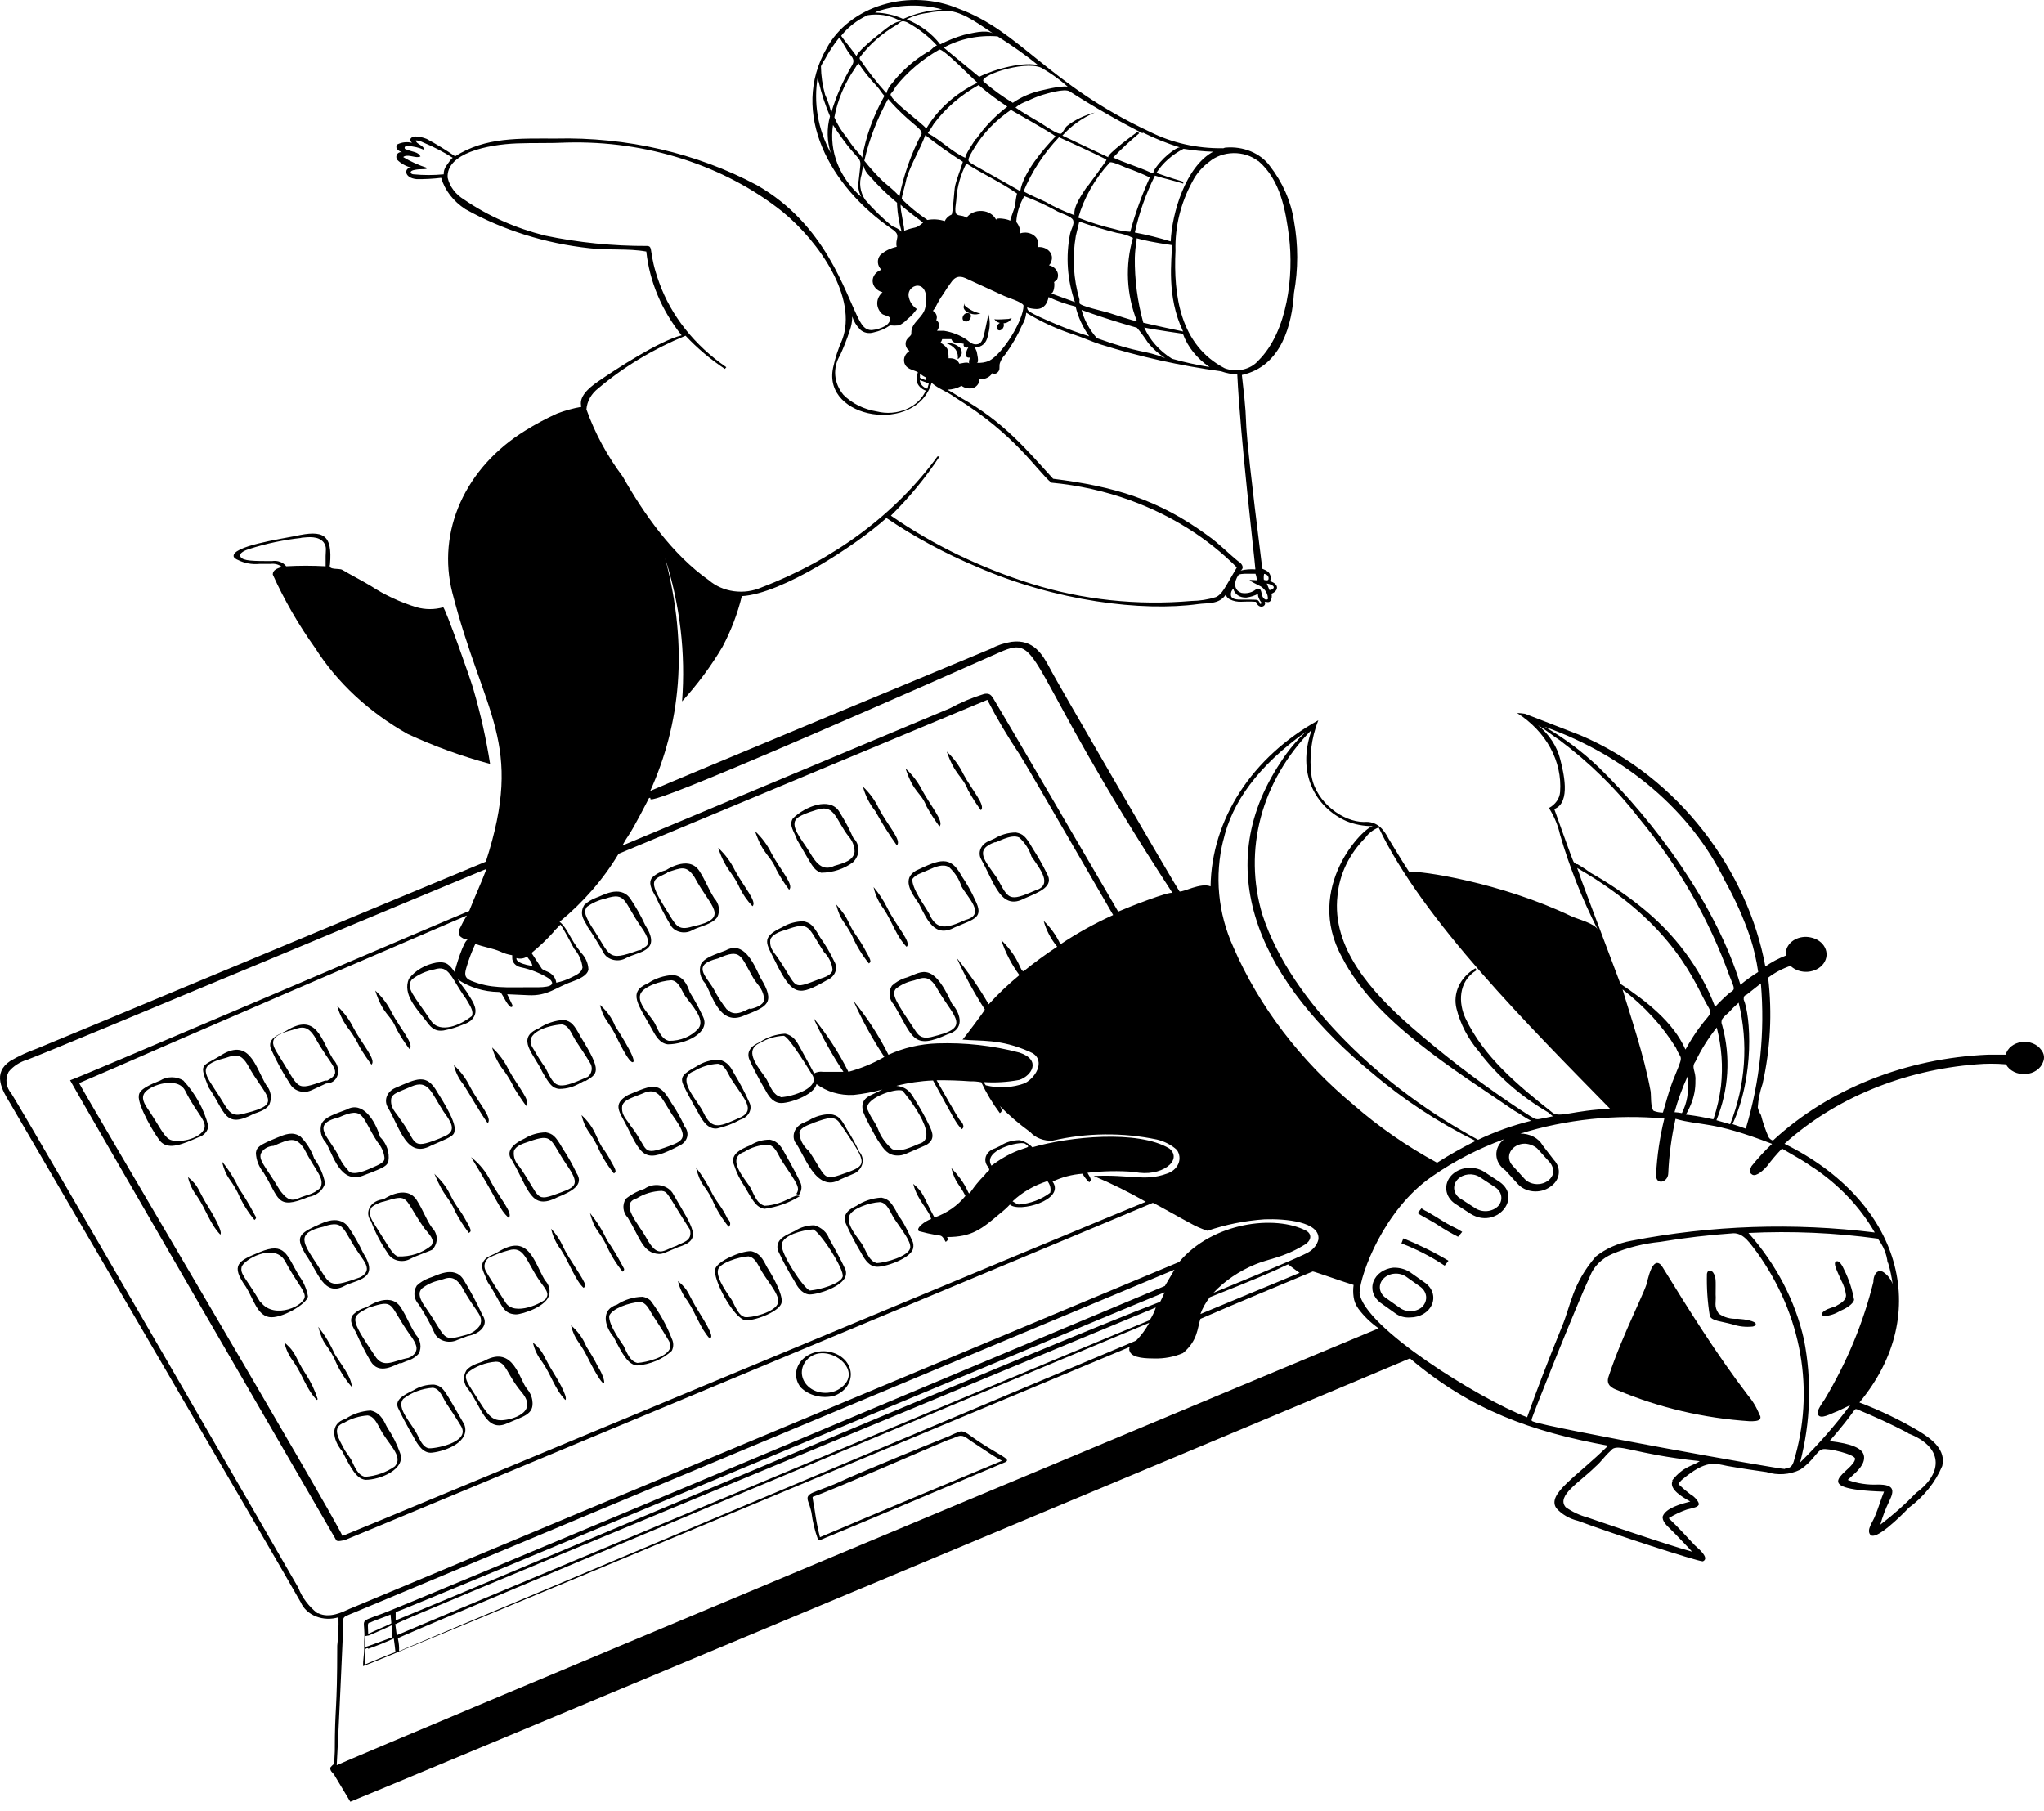 <svg width="158" height="140" viewBox="0 0 158 140" fill="none" xmlns="http://www.w3.org/2000/svg">
<path d="M50.443 79.64C50.694 80.087 51.005 80.651 51.618 80.725C52.965 80.725 54.926 79.846 54.356 78.615C54.053 77.961 53.707 77.323 53.319 76.702C53.104 76.057 52.793 75.449 52.024 75.368C51.313 75.408 50.635 75.633 50.081 76.013C48.465 76.702 49.364 77.677 50.443 79.64ZM49.502 76.841C49.709 76.292 51.005 75.815 51.903 75.771C52.482 75.837 52.672 76.563 52.974 77.01C53.423 77.655 54.546 78.776 53.993 79.494C53.73 79.799 53.383 80.046 52.983 80.213C52.583 80.38 52.142 80.463 51.696 80.454C51.134 80.314 50.927 79.721 50.633 79.135C50.34 78.549 49.225 77.596 49.502 76.841ZM58.778 75.573C58.208 74.328 57.457 72.723 56.101 73.463C55.237 73.793 54.442 74.02 54.175 74.548C54.092 74.797 54.079 75.06 54.137 75.314C54.196 75.569 54.324 75.808 54.511 76.013C55.047 76.863 55.608 79.362 57.517 78.505C59.262 77.816 60.013 77.574 58.778 75.573ZM56.187 78.036C55.792 77.535 55.451 77.005 55.168 76.453C54.546 75.398 53.44 74.584 55.505 74.086C57.293 73.28 57.232 73.866 58.2 75.552C58.502 76.094 58.925 76.328 59.063 77.127C59.141 77.603 58.597 77.86 57.992 77.999C58.001 77.764 56.93 78.805 56.213 78.036H56.187ZM63.391 72.452C62.829 71.463 62.622 71.324 62.095 71.214C61.508 71.221 60.938 71.382 60.462 71.675C58.735 72.481 59.262 72.95 59.927 74.313C61.274 77.068 61.767 76.995 63.9 75.779C64.054 75.717 64.192 75.63 64.305 75.522C64.418 75.414 64.505 75.288 64.56 75.151C64.615 75.015 64.636 74.87 64.624 74.726C64.612 74.582 64.565 74.442 64.487 74.313C64.183 73.668 63.816 73.046 63.391 72.452ZM63.287 75.705C61.145 76.519 61.698 76.38 60.212 74.167C59.918 73.676 59.452 73.383 59.547 72.628C59.659 72.247 60.298 71.99 60.687 71.895C62.674 71.162 62.414 71.675 63.701 73.602C64.086 73.994 64.316 74.479 64.358 74.987C64.237 75.566 63.028 75.705 63.287 75.705ZM70.801 67.301C69.756 67.909 70.343 68.898 71.008 69.814C71.699 71.162 72.252 72.525 73.824 71.675C75.37 71.016 76.061 70.942 75.379 69.572C75.093 68.934 74.747 68.316 74.342 67.726C73.461 66.077 72.632 66.436 70.801 67.301ZM71.743 67.257C72.304 67 72.891 66.751 73.358 67.03C73.812 67.444 74.138 67.948 74.308 68.495C74.774 69.367 76.26 70.693 74.627 71.111C73.168 71.763 72.399 71.961 71.803 70.591C71.475 69.997 70.464 68.656 70.525 67.946C70.827 67.572 71.078 67.557 71.743 67.257ZM75.854 66.443C76.89 68.312 77.391 70.415 79.188 69.448C80.319 68.964 81.537 68.524 80.915 67.506C80.595 66.849 80.231 66.209 79.827 65.586C79.266 64.597 79.05 64.45 78.523 64.348C77.936 64.355 77.365 64.516 76.89 64.809L76.484 64.993C76.328 65.05 76.187 65.134 76.07 65.239C75.953 65.344 75.863 65.468 75.804 65.604C75.745 65.739 75.719 65.884 75.728 66.028C75.736 66.172 75.779 66.314 75.854 66.443ZM78.791 64.743C79.241 65.159 79.564 65.662 79.732 66.209C80.44 67.228 81.382 68.407 80.06 68.817C77.936 69.748 77.979 69.506 77.08 67.887C76.139 66.531 75.258 65.689 76.916 65.095C76.916 65.22 78.151 64.399 78.791 64.743ZM66.224 72.371C65.446 71.287 65.757 71.162 64.634 69.909C64.997 71.272 65.239 71.111 65.861 72.32C66.188 73.082 66.626 73.805 67.165 74.474C67.286 74.365 67.424 74.372 66.975 73.61C66.757 73.183 66.506 72.769 66.224 72.371ZM68.564 70.136C68.287 69.584 67.939 69.058 67.528 68.568C67.652 69.168 67.916 69.741 68.305 70.254C68.996 71.287 69.246 72.313 70.076 73.185C70.507 72.848 69.281 71.609 68.564 70.136ZM16.188 93.431C15.204 91.87 15.445 91.753 14.53 90.983C14.651 91.525 14.898 92.04 15.255 92.5C15.946 93.526 16.206 94.559 17.026 95.431C17.285 95.233 16.24 93.511 16.188 93.431ZM19.669 94.303C19.911 94.105 19.747 94.061 19.583 93.709C19.246 93.073 18.871 92.452 18.46 91.848C18.122 91.112 17.681 90.414 17.147 89.767C17.536 91.196 17.769 90.991 18.382 92.2C18.702 92.945 19.135 93.652 19.669 94.303ZM24.29 89.562C24.081 88.939 23.723 88.36 23.236 87.862C22.623 87.43 22.018 87.693 21.431 87.935C20.015 88.521 19.842 88.668 19.781 89.115C19.8 89.658 20.004 90.185 20.369 90.632C21.604 92.617 21.336 93.563 23.823 92.529C24.14 92.479 24.433 92.35 24.665 92.16C24.896 91.97 25.057 91.727 25.128 91.46C24.996 90.787 24.712 90.142 24.29 89.562ZM24.782 91.804C24.169 92.376 23.737 92.324 23.055 92.632C22.372 92.94 22.036 92.507 21.656 92.039C20.481 90.031 19.747 89.54 20.343 88.917C20.443 88.816 20.567 88.733 20.707 88.673C20.846 88.614 20.999 88.58 21.155 88.573C22.39 88.03 22.882 87.84 23.504 88.785C24.428 90.588 25.093 91.027 24.782 91.804ZM29.377 87.884C29.006 86.624 28.038 85.07 26.786 85.773C25.922 86.103 25.128 86.33 24.86 86.858C24.776 87.107 24.762 87.369 24.819 87.624C24.876 87.878 25.002 88.118 25.188 88.323C25.732 89.181 26.294 91.672 28.194 90.822C29.844 90.207 29.921 90.089 30.025 89.745C30.076 89.414 30.044 89.077 29.932 88.757C29.821 88.436 29.632 88.139 29.377 87.884ZM28.591 90.339C27.149 90.976 26.95 90.536 26.864 90.404C26.604 90.134 26.396 89.83 26.251 89.503C25.499 87.913 23.901 86.939 26.19 86.374C28.203 85.466 27.918 86.374 29.187 88.287C29.474 88.627 29.655 89.022 29.714 89.437C29.783 89.833 29.438 89.972 28.591 90.339ZM30.552 84.096C30.251 84.229 30.021 84.455 29.91 84.728C29.799 85 29.816 85.298 29.956 85.561C30.949 87.246 31.433 89.576 33.333 88.551C34.741 87.935 35.138 87.818 35.138 87.378C35.302 86.645 33.774 84.396 33.817 84.447C32.979 82.923 32.202 83.385 30.552 84.096ZM31.778 83.993C33.134 83.399 33.333 84.469 34.283 85.92C34.81 86.653 35.363 87.386 34.413 87.811C34.114 87.953 33.805 88.081 33.489 88.192C31.709 88.836 32.193 88.14 30.897 86.462C30.621 85.986 30.146 85.678 30.241 84.924C30.353 84.499 30.785 84.433 31.778 83.993ZM41.918 82.85C42.506 83.876 42.713 84.11 43.223 84.169C44.544 84.169 45.209 83.37 45.209 83.597C46.22 82.982 46.574 82.865 44.89 80.153C44.363 79.179 44.164 78.959 43.594 78.834C42.884 78.88 42.206 79.108 41.651 79.487C39.802 80.256 41.322 81.516 41.918 82.85ZM43.43 79.186C44 79.259 44.199 79.977 44.501 80.439C44.803 80.901 45.244 81.538 45.624 82.183C45.926 82.674 45.581 83.238 45.339 83.275C42.964 84.345 42.912 84.008 42.186 82.593C42.083 82.395 41.996 82.395 41.176 80.989C40.441 79.831 42.368 79.252 43.43 79.186ZM35.829 83.839C36.157 84.323 37.125 86.037 37.695 86.814C38.109 86.462 36.995 85.261 36.33 84C36.035 83.385 35.614 82.82 35.086 82.33C35.208 82.871 35.461 83.385 35.829 83.839ZM39.016 82.85C39.303 83.257 39.552 83.684 39.759 84.125C40.027 84.572 40.467 85.217 40.675 85.488C41.089 85.143 39.966 83.905 39.31 82.674C39.007 82.046 38.578 81.469 38.04 80.967C38.222 81.641 38.553 82.28 39.016 82.85ZM47.559 79.333C47.318 78.711 46.913 78.145 46.375 77.677C46.669 78.849 47.014 78.9 47.576 79.999C47.662 80.175 48.673 82.33 48.949 82.088C49.225 81.846 47.515 79.259 47.559 79.333ZM45.425 71.653C46.021 72.489 46.695 73.72 46.652 73.639C46.721 73.772 46.824 73.891 46.953 73.986C47.082 74.082 47.234 74.152 47.399 74.193C47.563 74.233 47.736 74.243 47.906 74.221C48.075 74.198 48.237 74.145 48.379 74.064C49.364 73.529 51.186 73.573 49.873 71.507C49.548 70.799 49.162 70.114 48.716 69.455C47.921 68.341 46.47 69.287 46.125 69.374C45.76 69.506 45.432 69.704 45.166 69.953C44.674 70.759 45.33 71.331 45.425 71.653ZM46.807 69.455C48.422 68.927 48.18 69.682 49.562 71.653C50.772 73.361 49.562 73.119 49.562 73.463C49.441 73.361 49.562 73.463 49.338 73.463C46.842 74.357 47.265 73.903 45.693 71.565C45.27 70.833 45.088 70.488 45.365 70.1C45.782 69.796 46.275 69.575 46.807 69.455ZM50.702 69.338C51.032 70.072 51.407 70.791 51.825 71.492C51.894 71.626 51.997 71.745 52.128 71.84C52.258 71.934 52.412 72.003 52.578 72.04C52.745 72.078 52.918 72.083 53.087 72.055C53.256 72.027 53.415 71.968 53.553 71.88C54.2 71.573 55.038 71.448 55.444 70.899C55.562 70.659 55.602 70.397 55.562 70.139C55.52 69.882 55.4 69.638 55.211 69.433C54.667 68.546 54.581 68.143 54.054 67.315C53.19 66.018 51.359 67.359 51.462 67.271C51.038 67.376 50.659 67.585 50.374 67.872C50.158 68.239 50.262 68.59 50.702 69.338ZM51.566 67.433C52.646 67.088 53.043 66.839 53.682 67.799C54.892 70.107 56.55 70.972 53.527 71.617C52.335 71.99 52.231 71.477 51.48 70.29C49.977 67.894 50.512 68.019 51.592 67.462L51.566 67.433ZM61.62 64.927C62.812 66.949 62.846 67.22 63.468 67.462C64.376 67.454 65.251 67.168 65.93 66.656C66.177 66.417 66.326 66.116 66.354 65.799C66.382 65.481 66.288 65.165 66.085 64.897C65.861 64.787 65.947 64.45 64.85 62.699C64.125 61.6 62.259 62.318 61.292 63.256C60.946 63.798 61.387 64.252 61.62 64.927ZM61.62 63.256C61.879 62.941 63.347 62.523 63.27 62.567C64.513 62.171 64.66 63.454 65.593 64.648C65.896 64.993 66.059 65.412 66.059 65.843C65.973 66.495 65.299 66.7 64.505 66.927C63.408 67.477 62.898 66.37 62.44 65.645C61.983 64.919 60.998 63.798 61.603 63.256H61.62ZM57.154 68.583C57.404 69.111 57.745 69.605 58.165 70.049C58.562 69.712 57.448 68.488 56.792 67.249C56.485 66.62 56.053 66.04 55.513 65.535C56.075 67.242 56.602 67.374 57.154 68.583ZM60.013 67.228C60.295 67.763 60.624 68.28 60.998 68.774C61.413 68.422 60.307 67.22 59.633 65.96C59.331 65.33 58.901 64.75 58.364 64.245C58.994 66.121 59.547 66.077 60.013 67.228ZM67.666 62.706C68.162 63.611 68.715 64.491 69.324 65.344C69.739 64.985 68.642 63.828 67.951 62.531C67.662 61.897 67.241 61.314 66.707 60.809C66.881 61.487 67.207 62.131 67.666 62.706ZM71.622 62.333C71.916 62.864 72.248 63.38 72.615 63.879C73.021 63.542 71.924 62.281 71.268 61.058C70.958 60.449 70.528 59.889 69.998 59.402C70.654 61.365 71.155 61.168 71.622 62.333ZM74.826 61.072C75.119 61.607 75.451 62.126 75.819 62.626C76.234 62.274 75.128 61.08 74.455 59.812C74.152 59.182 73.722 58.602 73.185 58.097C73.833 59.959 74.377 59.944 74.826 61.072ZM15.299 87.928C15.522 87.865 15.717 87.747 15.861 87.589C16.004 87.431 16.088 87.24 16.102 87.041C15.781 85.76 15.123 84.558 14.176 83.524C13.916 83.36 13.601 83.271 13.277 83.271C12.954 83.271 12.639 83.36 12.379 83.524C10.652 84.191 10.773 84.543 10.73 84.689C10.617 85.422 12.008 87.825 12.457 88.287C13.096 88.88 14.107 88.448 15.299 87.928ZM13.062 88.052C12.613 87.752 12.302 87.019 11.481 85.803C11.161 85.341 10.868 84.865 11.205 84.44C11.636 83.876 13.744 83.158 14.323 84.323C15.29 86.272 16.214 86.77 15.661 87.466C15.109 88.162 13.545 88.368 13.062 88.052ZM16.119 84.044C17.441 85.971 17.337 87.298 19.626 86.096C20.015 85.957 20.645 85.759 20.826 85.363C20.931 85.113 20.962 84.844 20.917 84.581C20.872 84.318 20.752 84.068 20.567 83.854C19.704 82.388 19.263 80.124 16.948 81.655C15.558 82.483 15.394 82.198 16.119 84.044ZM17.423 81.78L17.743 81.677C18.417 81.458 18.753 81.677 19.125 82.278C20.472 84.784 21.975 85.319 18.995 86.045C17.803 86.426 17.691 85.905 16.94 84.718C15.869 83.04 15.1 82.359 17.423 81.78ZM22.433 83.802C22.527 83.974 22.673 84.12 22.857 84.226C23.041 84.332 23.256 84.393 23.478 84.403C23.927 84.403 24.1 84.257 25.206 83.751C26.147 83.751 26.466 82.63 25.75 81.875C24.825 80.41 24.489 78.212 22.131 79.677C21.768 79.904 20.533 80.219 20.973 81.142C21.384 82.058 21.871 82.947 22.433 83.802ZM22.606 79.611L22.925 79.508C23.599 79.296 23.936 79.552 24.307 80.109C25.577 82.469 26.613 82.835 25.3 83.524H25.136C22.77 84.323 23.245 84.257 21.578 81.633C20.913 80.6 20.723 80.102 22.606 79.611ZM27.045 79.655C27.335 80.06 27.586 80.484 27.797 80.923C28.073 81.392 28.488 82 28.712 82.293C29.118 81.941 28.004 80.725 27.339 79.479C27.034 78.85 26.605 78.27 26.069 77.764C26.254 78.44 26.585 79.081 27.045 79.655ZM30.647 79.538C30.939 80.074 31.274 80.593 31.649 81.091C32.063 80.74 30.949 79.53 30.284 78.277C29.982 77.648 29.549 77.07 29.006 76.57C29.636 78.527 30.155 78.329 30.647 79.538ZM48.552 84.638C47.265 85.371 47.921 85.964 48.474 87.093C49.657 89.518 49.916 89.914 52.516 88.558C52.664 88.49 52.793 88.397 52.895 88.285C52.998 88.172 53.071 88.042 53.11 87.904C53.149 87.766 53.153 87.622 53.122 87.482C53.092 87.342 53.026 87.209 52.931 87.093C52.645 86.454 52.299 85.836 51.894 85.246C50.944 83.583 50.512 83.817 48.552 84.638ZM49.649 84.535C50.996 83.905 51.16 85.048 52.154 86.455C53.147 87.862 52.914 88.162 51.739 88.587C49.467 89.415 50.227 88.902 48.733 87.004C48.457 86.528 47.982 86.206 48.103 85.444C48.267 85.048 48.63 84.931 49.649 84.535ZM56.748 82.982C56.524 82.549 56.265 82.066 55.6 81.919C54.974 81.908 54.364 82.081 53.872 82.41C52.836 82.982 52.533 83.224 52.827 83.876C53.319 84.931 54.045 86.118 54.002 86.074C54.304 86.624 54.719 87.312 55.427 87.232C56.065 87.089 56.672 86.859 57.224 86.55C57.379 86.504 57.522 86.43 57.642 86.335C57.763 86.239 57.858 86.122 57.923 85.993C57.987 85.864 58.019 85.725 58.016 85.585C58.013 85.445 57.975 85.307 57.906 85.18C57.573 84.428 57.186 83.694 56.748 82.982ZM57.336 86.33C55.678 87.063 55.064 87.451 54.373 85.993C53.933 85.048 52.136 83.333 53.674 82.784C54.208 82.457 54.839 82.264 55.496 82.227C56.066 82.3 56.256 83.004 56.558 83.465C57.595 85.011 58.338 85.781 57.327 86.33H57.336ZM73.582 77.581C71.967 74.02 71.103 75.31 69.903 75.618C69.538 75.749 69.21 75.947 68.944 76.196C68.799 76.427 68.736 76.689 68.764 76.949C68.791 77.209 68.908 77.457 69.1 77.662C70.594 80.19 70.542 81.194 73.271 79.941C74.515 79.604 74.351 78.453 73.582 77.581ZM72.485 80.029L72.235 80.095C71.466 80.329 71.078 80.219 70.741 79.648C69.264 77.449 68.892 76.878 69.238 76.445C69.632 76.122 70.121 75.894 70.654 75.786L70.974 75.683C71.656 75.442 72.01 75.742 72.356 76.27C73.539 78.453 75.137 79.347 72.485 80.029ZM23.806 100.209C23.709 99.638 23.47 99.091 23.107 98.604C22.148 96.97 22.027 95.988 20.084 96.787C18.417 97.468 17.786 97.761 19.013 99.476C19.591 100.414 19.876 101.638 20.792 101.806C21.707 101.975 23.737 100.795 23.806 100.209ZM20.144 100.692C18.952 98.692 18.555 98.494 18.676 97.945C18.797 97.395 21.146 96.039 22.01 97.439C22.873 99.058 23.504 99.681 23.556 100.165C23.642 100.898 21.232 102.041 20.17 100.67L20.144 100.692ZM23.642 96.992C24.592 98.348 25.033 100.223 26.596 99.417C27.581 98.882 29.395 98.919 28.073 96.853C27.744 96.148 27.355 95.465 26.907 94.808C26.043 93.76 24.679 94.691 24.316 94.808C23.055 95.409 22.873 95.71 23.642 96.992ZM25.059 94.794C26.682 94.266 26.449 95.05 27.814 96.992C28.22 97.571 28.505 97.967 28.28 98.355C28.141 98.574 27.905 98.737 27.624 98.809C25.361 99.615 25.508 99.263 24.54 97.791C23.444 96.113 22.778 95.307 25.059 94.808V94.794ZM32.202 92.749C31.338 91.452 29.507 92.793 29.654 92.705C29.43 92.718 29.214 92.781 29.028 92.887C28.841 92.993 28.691 93.138 28.593 93.309C28.494 93.48 28.449 93.67 28.464 93.86C28.479 94.049 28.553 94.233 28.678 94.391C29.001 95.262 29.439 96.1 29.982 96.889C30.053 97.021 30.157 97.137 30.287 97.232C30.416 97.326 30.568 97.395 30.732 97.436C30.895 97.476 31.067 97.486 31.236 97.465C31.405 97.444 31.566 97.393 31.709 97.314C32.107 97.087 33.376 96.662 33.437 96.582C33.654 96.336 33.768 96.035 33.758 95.728C33.749 95.42 33.617 95.125 33.385 94.889C32.936 94.259 32.746 93.607 32.202 92.749ZM33.35 96.274C33.011 96.56 32.606 96.783 32.16 96.93C31.714 97.076 31.237 97.142 30.759 97.124C30.319 96.97 30.042 96.347 29.075 94.838C28.703 94.251 28.514 93.98 28.652 93.467C28.652 93.211 29.515 92.881 29.654 92.881C31.727 92.244 31.122 92.559 32.806 94.948C33.178 95.431 33.644 95.805 33.35 96.274ZM43.093 92.544C44.19 92.105 45.183 91.584 44.561 90.668C44.255 90.016 43.897 89.382 43.49 88.77C42.929 87.789 42.722 87.642 42.195 87.532C41.607 87.542 41.037 87.706 40.562 88.001C38.835 88.792 39.491 89.562 39.552 89.65C40.899 91.943 41.011 93.614 43.093 92.544ZM40.148 90.177C39.987 90.012 39.867 89.822 39.794 89.617C39.721 89.411 39.698 89.196 39.725 88.983C39.854 88.587 40.381 88.404 40.865 88.25C42.791 87.561 42.471 88.074 43.793 90.023C44.812 91.489 44.57 91.731 43.378 92.163C41.236 92.969 41.875 92.639 40.148 90.177ZM35.199 93.673C35.498 94.239 35.847 94.785 36.244 95.307C36.391 95.189 36.52 95.197 36.071 94.435C35.849 94.017 35.592 93.613 35.302 93.226C34.62 92.207 34.819 91.958 33.575 90.727C34.37 92.632 34.663 92.42 35.199 93.673ZM36.416 89.445C38.74 93.233 38.533 93.379 39.319 94.142C39.716 93.805 38.602 92.581 37.945 91.342C37.608 90.621 37.086 89.973 36.416 89.445ZM44.95 86.191C45.261 87.422 45.581 87.415 46.159 88.551C46.478 89.314 46.913 90.038 47.455 90.705C47.584 90.602 47.723 90.602 47.273 89.848C47.06 89.427 46.806 89.023 46.513 88.639C45.995 87.752 45.995 87.18 44.95 86.191ZM56.757 90.097C56.937 90.656 57.202 91.192 57.543 91.694C58.096 92.61 58.407 93.35 59.098 93.438C60.08 93.303 61.009 92.971 61.81 92.471C61.473 92.185 60.661 93.123 59.115 93.204C58.545 93.064 58.338 92.471 58.053 91.885C57.768 91.299 55.997 89.562 57.543 89.034C58.065 88.694 58.699 88.502 59.357 88.485C59.927 88.558 60.117 89.218 60.428 89.723C61.594 91.482 61.888 91.789 61.559 92.28L61.741 92.376C61.858 92.226 61.929 92.053 61.948 91.874C61.966 91.695 61.93 91.514 61.844 91.35C61.413 90.427 60.627 89.086 60.67 89.151C60.437 88.719 60.186 88.236 59.521 88.096C58.978 88.091 58.449 88.24 58.018 88.521C57.094 88.88 56.412 89.313 56.757 90.097ZM64.962 91.167L66.103 90.676C66.255 90.585 66.384 90.469 66.482 90.335C66.58 90.201 66.645 90.051 66.673 89.895C66.701 89.739 66.692 89.58 66.646 89.427C66.6 89.274 66.518 89.13 66.405 89.005C66.139 88.418 65.824 87.847 65.463 87.298C65.031 86.499 64.824 86.206 64.176 86.125C63.588 86.132 63.016 86.296 62.544 86.594L62.129 86.785C61.817 86.909 61.572 87.13 61.444 87.402C61.316 87.674 61.314 87.977 61.438 88.25C62.173 89.166 63.045 92.28 64.962 91.167ZM62.941 86.77C63.995 86.396 64.522 86.228 64.919 86.821C66.906 89.752 67.156 90.023 65.541 90.61C63.503 91.342 63.986 91.152 62.527 88.968C62.065 88.58 61.801 88.054 61.793 87.503C61.931 87.144 62.44 86.961 62.941 86.785V86.77ZM23.642 106.225C22.778 104.928 22.968 104.605 21.984 103.77C22.103 104.312 22.35 104.828 22.709 105.287C23.426 106.342 23.651 107.331 24.489 108.218L24.558 108.152C24.345 107.481 24.038 106.834 23.642 106.225ZM27.192 107.214C27.192 106.43 26.259 105.338 25.862 104.642C25.537 103.907 25.114 103.207 24.601 102.554C24.99 104.019 25.214 103.777 25.836 104.994C26.154 105.788 26.611 106.536 27.192 107.214ZM32.374 104.627C32.491 104.387 32.53 104.124 32.487 103.867C32.445 103.609 32.322 103.366 32.133 103.162C31.545 102.209 31.528 101.916 30.966 101.037C30.103 99.74 28.229 101.117 28.375 101.037C27.951 101.139 27.573 101.346 27.287 101.63C26.942 102.077 27.287 102.576 27.529 103.015C27.854 103.764 28.226 104.498 28.643 105.214C29.299 106.335 30.517 105.507 31.027 105.316C30.837 105.485 30.776 105.47 31.416 105.214C31.8 105.108 32.135 104.903 32.374 104.627ZM32.107 104.554C31.987 104.737 31.798 104.882 31.571 104.964C30.379 105.192 29.619 105.829 28.98 104.803C26.942 101.777 27.14 101.806 28.505 101.073C30.578 100.414 29.991 100.766 31.657 103.132C32.504 104.246 32.098 104.415 32.124 104.554H32.107ZM33.635 103.14C33.712 103.267 33.819 103.379 33.949 103.471C34.078 103.562 34.228 103.63 34.39 103.67C34.551 103.71 34.721 103.723 34.888 103.706C35.055 103.689 35.217 103.643 35.363 103.572L36.157 103.272C37.108 103.103 37.824 102.407 37.289 101.645C36.86 100.713 36.373 99.8 35.829 98.912C35.095 97.739 33.635 98.677 33.178 98.787C32.812 98.921 32.485 99.121 32.219 99.373C32.074 99.604 32.011 99.865 32.038 100.126C32.066 100.386 32.183 100.634 32.374 100.839C32.861 101.579 33.282 102.348 33.635 103.14ZM32.573 99.63C32.969 99.304 33.461 99.073 33.998 98.963L34.318 98.861C34.991 98.619 35.346 98.934 35.691 99.454C36.771 101.469 37.419 101.652 37.108 102.436C36.885 102.779 36.523 103.039 36.088 103.169C34.076 103.719 34.603 103.535 32.927 101.103C32.089 99.982 32.573 99.703 32.573 99.63ZM42.126 98.97C41.262 97.505 40.865 95.307 38.507 96.772C38.075 97.043 37.643 97.102 37.419 97.432C37.056 97.923 37.419 98.333 37.695 99.095C38.826 100.795 38.8 101.557 39.871 101.601C40.39 101.601 42.359 100.956 42.463 100.018C42.497 99.833 42.485 99.644 42.427 99.464C42.369 99.283 42.266 99.115 42.126 98.97ZM42.212 100.37C42.074 100.641 39.751 101.835 39.059 100.648C39.016 100.575 37.695 98.567 37.505 98.15C37.442 97.993 37.433 97.824 37.479 97.663C37.525 97.503 37.623 97.356 37.764 97.241C38.248 96.995 38.764 96.798 39.301 96.655C40.536 96.267 40.632 97.439 41.737 99.044C42.221 99.703 42.463 99.982 42.212 100.355V100.37ZM51.981 92.2C51.875 92.047 51.732 91.915 51.56 91.814C51.388 91.714 51.192 91.646 50.986 91.617C50.78 91.588 50.569 91.597 50.368 91.644C50.166 91.692 49.98 91.776 49.821 91.892C49.281 92.065 48.787 92.329 48.37 92.669C48.227 92.9 48.167 93.162 48.196 93.422C48.225 93.682 48.343 93.93 48.535 94.134C49.467 95.651 49.666 96.86 50.927 96.933C51.247 96.933 51.333 96.86 52.395 96.413C54.356 95.82 53.596 95.006 51.981 92.2ZM52.283 96.303C51.238 96.648 50.858 97.322 49.96 95.688C49.338 94.567 47.843 93.028 49.234 92.625C49.787 92.274 50.453 92.075 51.143 92.053C51.644 92.112 51.557 92.28 53.328 95.043C53.57 95.966 52.689 96.039 52.283 96.303ZM45.114 99.549C45.201 99.476 45.252 99.439 45.244 99.359C45.183 98.904 43.905 97.234 43.516 96.347C43.296 95.853 42.987 95.391 42.601 94.977C42.73 95.561 42.99 96.118 43.37 96.618C43.948 97.505 44.518 99.044 45.114 99.549ZM48.129 98.304C48.362 98.106 48.206 98.055 48.042 97.703C47.705 97.068 47.327 96.449 46.911 95.849C46.572 95.112 46.135 94.412 45.606 93.76C45.978 95.16 46.254 95.043 46.833 96.164C47.161 96.919 47.596 97.638 48.129 98.304ZM56.325 94.83C56.602 94.603 56.325 94.273 56.23 94.186C55.781 93.262 55.505 93.064 55.099 92.346C54.744 91.609 54.307 90.903 53.795 90.236C54.175 91.701 54.408 91.467 55.03 92.676C55.348 93.439 55.784 94.164 56.325 94.83ZM59.34 98.032C59.081 97.629 58.899 96.897 58.053 96.713C57.189 96.713 55.462 97.498 55.289 98.076C55.047 98.809 56.714 101.953 57.647 102.063C58.511 102.063 60.316 101.33 60.419 100.678C60.523 100.026 59.694 98.582 59.34 98.032ZM57.56 101.806C57.146 101.689 56.947 101.242 56.584 100.517C56.481 100.311 55.272 98.802 55.513 98.113C55.686 97.622 57.068 97.16 57.854 97.117C58.286 97.175 58.502 97.6 58.718 97.974C59.115 98.817 60.272 100.011 60.151 100.663C60.013 101.447 57.984 101.901 57.56 101.806ZM65.273 97.967C64.841 97.043 64.064 95.702 64.099 95.768C64.022 95.527 63.877 95.305 63.677 95.121C63.477 94.938 63.227 94.798 62.95 94.713C62.409 94.71 61.882 94.862 61.456 95.145C61.032 95.365 60.367 95.585 60.169 96.047C60.068 96.268 60.068 96.514 60.169 96.736C60.524 97.499 60.928 98.245 61.378 98.97C61.62 99.425 61.931 99.982 62.544 100.062C63.339 100.062 65.066 99.432 65.343 98.699C65.389 98.579 65.407 98.453 65.395 98.327C65.383 98.201 65.342 98.079 65.273 97.967ZM62.605 99.754C62.164 99.652 60.298 96.867 60.428 96.171C60.557 95.475 62.017 95.079 62.838 95.035C63.304 95.094 65.317 98.15 65.135 98.699C64.954 99.249 63.347 99.703 62.605 99.754ZM69.419 93.892C68.901 92.918 68.702 92.691 68.132 92.573C67.422 92.613 66.743 92.839 66.189 93.218C65.42 93.548 65.135 94.017 65.394 94.603C65.736 95.365 66.125 96.111 66.56 96.838C66.932 97.534 67.251 97.864 67.709 97.915C68.348 97.989 70.387 97.285 70.577 96.523C70.637 96.302 70.61 96.07 70.499 95.864C69.514 93.665 69.238 93.892 69.419 93.892ZM67.787 97.637C67.234 97.505 67.027 96.904 66.724 96.318C66.508 95.885 65.368 94.72 65.645 93.988C65.861 93.424 67.165 92.962 68.029 92.918C68.59 92.991 68.789 93.651 69.091 94.156C69.791 95.189 70.412 95.944 70.361 96.45C70.257 97.117 68.443 97.608 67.787 97.637ZM70.594 91.511C70.913 92.808 71.82 93.519 71.976 94.23C71.501 94.376 70.749 94.962 71.034 95.167C71.489 95.29 71.95 95.393 72.416 95.475C72.779 95.519 72.805 95.475 73.107 96.003C73.306 95.834 73.315 95.79 73.202 95.622C75.12 95.622 75.862 95.028 77.34 93.768C77.603 93.566 77.845 93.345 78.065 93.108C78.73 93.76 82.384 92.764 81.364 91.335C82.075 90.993 82.865 90.785 83.679 90.727C83.81 90.969 83.985 91.191 84.197 91.386C84.396 91.218 84.336 91.123 84.059 90.654C85.259 90.514 86.473 90.492 87.678 90.588C89.76 91.035 91.479 89.686 90.39 88.778C87.955 87.312 82.617 87.869 79.801 88.683C79.549 88.422 79.213 88.231 78.834 88.133C78.292 88.127 77.764 88.28 77.34 88.565L76.908 88.77C76.759 88.814 76.623 88.883 76.508 88.975C76.394 89.067 76.305 89.178 76.246 89.302C76.186 89.426 76.16 89.559 76.166 89.692C76.174 89.826 76.214 89.956 76.286 90.075C76.666 90.573 76.364 90.434 76.13 90.808C74.04 92.94 75.776 92.632 73.539 90.287C73.824 91.43 74.17 91.526 74.627 92.442C74.039 93.184 73.207 93.765 72.235 94.112C71.293 92.376 71.44 92.229 70.594 91.511ZM80.959 91.291C81.065 91.421 81.139 91.568 81.178 91.723C81.217 91.877 81.218 92.037 81.183 92.192C80.504 92.715 79.643 93.037 78.73 93.108C78.566 93.041 78.413 92.957 78.272 92.859C79.013 92.157 79.944 91.619 80.984 91.291H80.959ZM79.231 88.404C80 88.895 78.912 88.404 76.64 90.104C75.914 88.917 78.799 88.177 79.248 88.404H79.231ZM29.939 110.35C29.749 110.05 29.524 109.222 28.652 109.031C27.941 109.071 27.262 109.296 26.708 109.676C25.473 110.042 25.706 111.288 26.458 112.189C27.132 113.508 27.555 114.307 28.246 114.388C29.403 114.388 31.398 113.56 30.923 112.307C30.682 111.625 30.351 110.969 29.939 110.35ZM28.211 114.153C27.65 114.021 27.434 113.42 27.149 112.834C27.088 112.717 26.605 112.05 26.657 112.101C26.19 111.229 25.577 110.321 26.613 109.969C27.147 109.647 27.774 109.455 28.427 109.412C28.859 109.471 29.075 109.896 29.291 110.27C29.93 111.61 31.252 112.541 30.517 113.347C29.874 113.806 29.082 114.087 28.246 114.153H28.211ZM35.89 110.108C34.344 107.463 34.318 107.177 33.558 107.031C32.985 107.017 32.425 107.17 31.968 107.463C31.165 107.844 30.422 108.247 30.82 108.929C31.312 109.984 32.038 111.178 31.994 111.127C32.288 111.662 32.711 112.38 33.419 112.285C34.499 112.16 36.391 111.427 35.89 110.108ZM33.091 111.94C32.763 111.838 32.564 111.53 32.314 111.01C31.856 110.028 30.586 108.855 31.174 108.13C31.8 107.637 32.603 107.335 33.454 107.273C34.033 107.346 34.223 108.064 34.525 108.511C34.827 108.958 35.276 109.632 35.657 110.27C36.382 111.545 33.385 112.035 33.091 111.94ZM37.496 105.162C37.133 105.36 36.443 105.441 36.045 105.939C35.905 106.171 35.846 106.432 35.876 106.692C35.905 106.952 36.02 107.199 36.209 107.404C37.185 108.657 37.548 110.746 39.18 110.035C40.45 109.471 41.305 109.354 41.15 108.262C41.107 107.934 40.964 107.62 40.735 107.353C40.148 106.672 39.707 103.975 37.496 105.162ZM39.154 109.742C38.196 109.91 37.859 109.603 37.108 108.416C36.244 107.031 35.752 106.518 36.157 106.1C36.749 105.618 37.517 105.32 38.334 105.257C39.146 105.257 39.129 106.195 40.329 107.624C41.72 109.288 39.284 109.727 39.154 109.742ZM50.279 100.524C50.117 100.378 49.906 100.278 49.675 100.238C48.955 100.253 48.26 100.466 47.697 100.846C46.462 101.213 46.686 102.458 47.438 103.352C48.111 104.671 48.535 105.47 49.234 105.551C50.269 105.473 51.231 105.068 51.929 104.415C52.003 104.266 52.041 104.107 52.041 103.946C52.041 103.785 52.003 103.625 51.929 103.477C51.528 102.437 50.974 101.445 50.279 100.524ZM49.269 105.353C48.699 105.221 48.491 104.62 48.206 104.034C48.146 103.917 47.023 102.444 47.092 101.711C47.308 101.161 48.595 100.692 49.485 100.634C49.916 100.692 50.132 101.117 50.348 101.491C50.564 101.865 51.005 102.466 51.696 103.631C51.805 103.809 51.839 104.013 51.791 104.21C51.566 104.898 49.986 105.309 49.269 105.353ZM42.851 106.225C41.875 104.664 42.108 104.547 41.193 103.77C41.311 104.312 41.558 104.828 41.918 105.287C42.644 106.342 42.86 107.331 43.698 108.218C43.965 108.02 42.903 106.298 42.851 106.225ZM46.254 105.704C45.981 105.155 45.673 104.62 45.33 104.1C45.086 103.478 44.678 102.912 44.138 102.444C44.432 103.616 44.786 103.667 45.339 104.767C47.109 108.313 46.859 106.62 46.254 105.704ZM54.062 101.476C53.086 99.916 53.319 99.798 52.404 99.022C52.53 99.562 52.776 100.077 53.13 100.539C53.838 101.594 54.08 102.59 54.857 103.47C55.047 103.367 55.168 103.235 54.062 101.476ZM64.479 107.895C64.879 107.751 65.217 107.505 65.447 107.192C65.677 106.879 65.788 106.513 65.764 106.144C65.74 105.776 65.582 105.422 65.313 105.132C65.044 104.842 64.676 104.63 64.259 104.524C63.842 104.418 63.397 104.423 62.984 104.539C62.571 104.656 62.21 104.877 61.951 105.174C61.692 105.47 61.547 105.827 61.535 106.196C61.524 106.565 61.647 106.928 61.888 107.236C62.196 107.549 62.606 107.779 63.066 107.896C63.527 108.013 64.018 108.013 64.479 107.895ZM64.85 107.382C64.648 107.505 64.418 107.59 64.175 107.634C63.932 107.677 63.681 107.677 63.438 107.635C63.195 107.592 62.964 107.507 62.761 107.386C62.559 107.264 62.388 107.108 62.259 106.928C62.065 106.659 61.969 106.347 61.983 106.032C61.996 105.716 62.12 105.411 62.337 105.155C63.762 103.492 67.104 105.954 64.85 107.382ZM74.973 110.951C74.826 110.826 74.463 110.607 74.256 110.643C73.956 110.74 73.666 110.86 73.392 111.002C67.174 113.508 65.265 114.388 65.455 114.3C63.33 115.311 62.527 115.296 62.423 115.765C62.423 116.132 62.518 116.022 62.725 116.916C62.814 117.627 62.984 118.329 63.235 119.011H63.468C63.632 118.967 77.417 113.149 77.512 113.105C77.607 113.061 77.797 113.01 77.841 112.907C77.927 112.666 76.726 112.226 74.973 110.951ZM63.382 118.821C63.2 118.139 63.08 117.443 62.976 116.74C62.976 116.652 62.777 115.714 62.82 115.707C64.22 115.238 71.777 111.926 73.271 111.31C73.507 111.238 73.737 111.155 73.962 111.061C74.446 110.841 74.705 111.156 75.068 111.398C76.45 112.321 76.925 112.629 77.452 112.915C63.27 118.828 67.277 117.201 63.382 118.821ZM75.344 24.303C75.543 24.303 75.431 24.303 75.802 24.237C75.325 24.138 74.894 23.918 74.567 23.607V23.453L74.507 23.628C74.386 24.002 74.921 24.273 75.344 24.303ZM77.288 24.962C77.2 25.012 77.133 25.084 77.096 25.169C77.059 25.253 77.053 25.344 77.08 25.431C77.262 25.724 77.711 25.365 77.573 24.991C77.668 24.987 77.76 24.965 77.845 24.929C77.93 24.892 78.005 24.841 78.065 24.779L78.212 24.581L77.953 24.654C77.806 24.654 76.934 24.742 76.856 24.654L76.951 24.786C77.063 24.904 77.175 24.918 77.288 24.962Z" fill="black"/>
<path d="M74.696 24.852C74.964 24.852 75.215 24.339 74.921 24.222C74.454 24.039 74.152 24.852 74.696 24.852ZM73.876 27.029C74.019 27.252 74.073 27.509 74.031 27.761C74.112 27.714 74.18 27.653 74.232 27.583C74.285 27.513 74.32 27.434 74.336 27.353C74.352 27.271 74.349 27.187 74.326 27.106C74.303 27.025 74.262 26.949 74.204 26.882C74.068 26.752 73.898 26.651 73.707 26.588C73.517 26.524 73.311 26.499 73.107 26.516C73.421 26.613 73.69 26.793 73.876 27.029ZM18.391 43.281C18.889 43.535 19.471 43.643 20.049 43.589H20.913C21.067 43.567 21.226 43.576 21.376 43.615C21.526 43.655 21.663 43.723 21.776 43.816C21.448 43.941 21.085 44.036 21.085 44.41C21.971 46.377 23.063 48.273 24.35 50.074C26.056 52.759 28.515 55.047 31.51 56.735C33.542 57.678 35.677 58.454 37.885 59.05C37.583 57.122 37.156 55.209 36.606 53.32C36.486 52.807 34.413 46.945 34.257 46.945C33.593 47.132 32.875 47.132 32.21 46.945C30.923 46.55 29.716 45.986 28.634 45.274C27.917 44.849 27.183 44.475 26.449 44.043C26.207 43.904 25.343 44.094 25.508 43.633C25.706 41.31 25.007 40.944 22.821 41.435C21.828 41.64 17.786 42.226 18.071 43.047C18.147 43.15 18.259 43.232 18.391 43.281ZM23.288 41.566C23.884 41.508 24.609 41.427 25.015 41.918C25.283 42.27 25.171 42.578 25.171 42.973V43.772C24.155 43.716 23.137 43.716 22.122 43.772C22.008 43.619 21.842 43.499 21.646 43.427C21.451 43.355 21.234 43.335 21.025 43.369C19.626 43.369 18.788 43.369 18.598 43.047C18.408 42.724 19.038 42.504 19.323 42.416C20.602 42.009 21.933 41.729 23.288 41.581V41.566ZM110.109 99.124L108.977 98.326C108.61 98.092 108.158 97.973 107.699 97.989C107.348 98.024 107.017 98.144 106.745 98.335C106.474 98.526 106.273 98.78 106.167 99.066C106.061 99.351 106.055 99.657 106.149 99.945C106.243 100.234 106.433 100.494 106.697 100.693L107.82 101.491C107.979 101.617 108.167 101.712 108.372 101.772C108.578 101.831 108.796 101.853 109.012 101.836C109.384 101.835 109.746 101.736 110.048 101.552C110.35 101.368 110.577 101.11 110.698 100.811C110.818 100.513 110.827 100.19 110.721 99.888C110.615 99.586 110.401 99.319 110.109 99.124ZM109.979 100.978C109.771 101.189 109.473 101.322 109.151 101.35C108.828 101.377 108.505 101.296 108.252 101.125L107.12 100.326C106.864 100.149 106.701 99.893 106.667 99.614C106.632 99.335 106.73 99.056 106.939 98.839C107.147 98.621 107.449 98.483 107.778 98.454C108.107 98.425 108.436 98.508 108.692 98.685L109.815 99.484C110.058 99.671 110.208 99.928 110.237 100.205C110.266 100.482 110.171 100.758 109.971 100.978H109.979ZM114.721 90.573C114.337 90.334 113.858 90.23 113.386 90.284C112.913 90.338 112.484 90.546 112.188 90.863C111.893 91.18 111.754 91.583 111.801 91.985C111.848 92.388 112.077 92.759 112.441 93.021L113.667 93.819C115.619 95.05 117.692 92.64 115.948 91.379L114.721 90.573ZM115.809 93.226C115.595 93.446 115.287 93.585 114.953 93.614C114.618 93.643 114.283 93.559 114.021 93.38L112.786 92.581C112.559 92.397 112.423 92.147 112.405 91.882C112.387 91.616 112.489 91.355 112.69 91.15C112.892 90.946 113.177 90.815 113.488 90.782C113.799 90.75 114.114 90.819 114.367 90.976L115.593 91.782C115.843 91.952 116.005 92.198 116.045 92.467C116.085 92.736 116.001 93.008 115.809 93.226Z" fill="black"/>
<path d="M157.786 81.157C157.634 80.938 157.408 80.763 157.137 80.654C156.866 80.545 156.562 80.508 156.266 80.547C155.969 80.587 155.694 80.701 155.475 80.875C155.257 81.049 155.105 81.275 155.039 81.524H153.675C147.319 81.794 141.345 84.18 137.048 88.162C136.972 88.138 136.902 88.101 136.842 88.053C136.783 88.005 136.736 87.948 136.703 87.884C136.463 87.335 136.269 86.771 136.124 86.199C136.009 86.012 135.924 85.812 135.874 85.605C135.915 84.987 136.04 84.375 136.245 83.781C136.854 81.077 137 78.313 136.677 75.574C137.185 75.185 137.77 74.875 138.404 74.658C138.569 74.819 138.776 74.944 139.009 75.024C139.241 75.104 139.493 75.135 139.743 75.117C139.993 75.098 140.234 75.03 140.447 74.917C140.66 74.804 140.838 74.65 140.967 74.468C141.096 74.285 141.172 74.079 141.19 73.867C141.207 73.654 141.165 73.441 141.066 73.246C140.968 73.05 140.816 72.876 140.624 72.74C140.431 72.603 140.204 72.507 139.959 72.46C139.753 72.414 139.539 72.406 139.329 72.435C139.119 72.463 138.919 72.529 138.74 72.626C138.561 72.724 138.409 72.852 138.291 73.003C138.174 73.153 138.095 73.322 138.059 73.5C138.05 73.62 138.05 73.74 138.059 73.859C137.482 74.078 136.945 74.364 136.461 74.709C135.122 67.382 129.802 60.054 122.132 56.822L117.882 55.174C117.68 55.142 117.475 55.123 117.269 55.115C118.377 55.819 119.261 56.745 119.842 57.81C120.422 58.876 120.681 60.047 120.594 61.219C120.576 61.469 120.488 61.711 120.338 61.926C120.188 62.142 119.98 62.324 119.731 62.457C120.143 63.107 120.434 63.806 120.594 64.531C121.325 67.037 122.299 69.488 123.505 71.859C123.263 71.368 121.976 71.06 121.467 70.826C115.982 68.202 109.746 67.279 108.926 67.396C108.433 66.663 107.319 64.788 107.354 64.861C106.956 64.084 106.429 63.447 105.428 63.535C103.856 63.535 101.748 62.069 101.385 60.01C101.18 58.552 101.357 57.073 101.904 55.679C99.38 57.075 97.3 58.976 95.848 61.215C94.396 63.454 93.616 65.962 93.577 68.517C92.826 68.195 91.418 68.994 91.176 68.906C91.09 68.862 81.459 52.331 81.114 51.576C80.604 50.645 79.905 49.378 78.186 49.612C77.62 49.702 77.081 49.883 76.597 50.147C76.597 50.147 52.162 60.303 50.262 61.139C52.577 56.009 53.25 50.103 51.411 43.135C52.566 46.741 53.009 50.485 52.723 54.214C53.923 52.896 54.971 51.482 55.85 49.993C56.514 48.739 57.015 47.427 57.344 46.08C60.445 45.904 66.223 42.109 68.521 40.042C70.688 41.508 73.033 42.773 75.517 43.816C81.624 46.483 88.3 47.289 92.619 46.696C93.335 46.593 94.242 46.74 94.752 45.963C94.79 46.107 94.892 46.233 95.037 46.315C95.728 46.659 96.03 46.439 97.084 46.52C97.326 47.172 97.948 46.85 97.758 46.52C97.956 46.52 98.06 46.608 98.207 46.454C98.308 46.282 98.336 46.085 98.285 45.897C98.82 45.677 98.924 45.164 98.172 44.923C98.226 44.8 98.24 44.667 98.212 44.538C98.185 44.409 98.118 44.289 98.017 44.19C97.882 44.098 97.734 44.022 97.576 43.963C95.676 28.736 96.713 35.096 95.996 28.985C99.097 28.304 99.874 25.014 100.021 22.662C100.358 20.809 100.358 18.923 100.021 17.07C99.784 15.544 99.14 14.083 98.138 12.799C97.782 12.324 97.277 11.943 96.681 11.697C96.085 11.451 95.42 11.351 94.761 11.406C94.614 11.406 94.614 11.48 94.484 11.458C92.517 11.479 90.58 11.041 88.887 10.19C80.941 6.468 78.894 2.415 74.083 0.664C73.182 0.285 72.2 0.063 71.196 0.012C70.192 -0.04 69.185 0.08 68.237 0.364C67.288 0.648 66.416 1.091 65.673 1.666C64.929 2.241 64.329 2.937 63.909 3.712C61.015 8.732 64.159 14.433 68.953 17.708C69.713 18.214 69.16 18.441 69.316 19.078C68.824 19.183 68.38 19.407 68.037 19.723C67.906 19.894 67.844 20.097 67.862 20.301C67.879 20.505 67.974 20.698 68.132 20.852C67.924 20.923 67.748 21.048 67.627 21.208C67.506 21.368 67.446 21.556 67.455 21.746C67.465 21.936 67.543 22.119 67.68 22.27C67.816 22.42 68.004 22.532 68.219 22.588C67.97 22.805 67.825 23.091 67.811 23.393C67.796 23.694 67.914 23.99 68.141 24.222C68.27 24.376 68.607 24.376 68.763 24.53C68.918 24.684 68.685 25.05 68.443 25.189C68.124 25.368 67.76 25.48 67.381 25.519C66.871 25.519 66.647 25.145 66.439 24.786C65.265 22.544 63.848 17.364 58.502 14.308C53.853 11.831 48.443 10.579 42.955 10.71C40.139 10.71 37.531 10.578 35.181 12.081C34.481 11.598 33.749 11.15 32.987 10.739C32.718 10.626 32.424 10.561 32.124 10.549C31.804 10.549 31.545 10.776 31.847 11.04C31.661 10.993 31.465 10.979 31.272 10.999C31.078 11.02 30.892 11.073 30.724 11.157C30.56 11.333 30.604 11.597 31.079 11.765C30.75 11.699 30.509 12.059 30.707 12.352C30.994 12.642 31.376 12.853 31.804 12.96C31.243 12.923 31.174 13.751 32.21 13.846C32.843 13.853 33.475 13.819 34.102 13.744C34.385 14.709 35.046 15.564 35.976 16.169C38.863 17.786 42.149 18.819 45.581 19.188C47.014 19.364 48.56 19.188 49.959 19.445C50.21 21.765 51.149 23.993 52.689 25.922C50.962 26.34 47.55 28.575 46.194 29.513C45.486 30.004 44.708 30.692 44.941 31.447C44.293 31.562 43.662 31.736 43.058 31.968C42.202 32.357 41.379 32.797 40.597 33.286C38.328 34.686 36.588 36.615 35.588 38.838C34.589 41.061 34.372 43.483 34.965 45.809C37.41 55.335 40.545 57.365 37.557 66.605C32.789 68.569 3.872 80.652 2.887 81.04C2.154 81.303 1.454 81.627 0.797 82.007C-0.62 82.953 0.158 84.257 0.797 85.305C0.797 85.305 21.578 120.88 23.253 123.862C23.46 124.342 23.882 124.733 24.428 124.949C24.974 125.164 25.598 125.187 26.164 125.013C26.183 125.746 26.151 126.48 26.069 127.211C26.069 132.443 25.879 131.769 25.879 135.374C25.784 136.759 25.948 136.107 25.525 136.642C25.525 136.986 25.767 137.008 25.905 137.316L27.08 139.272C27.192 139.272 105.6 106.467 108.986 105.001C113.667 108.98 118.392 110.673 124.308 111.75C121.83 114.19 119.558 115.472 120.301 116.579C120.719 117.055 121.311 117.401 121.985 117.561C124.749 118.594 131.149 120.675 131.624 120.69C131.669 120.673 131.709 120.648 131.741 120.616C131.772 120.585 131.794 120.547 131.805 120.506C131.857 120.294 131.581 119.942 130.994 119.436C130.363 118.762 129.715 118.044 128.99 117.355C129.423 117.086 129.893 116.862 130.389 116.689C130.968 116.542 131.201 116.505 131.305 116.33C131.408 116.154 130.968 115.655 130.665 115.509C130.361 115.279 130.072 115.035 129.802 114.776C129.698 114.688 129.802 114.608 129.992 114.402C131.918 112.776 132.583 113.135 133.498 113.311C134.198 113.443 136.314 113.765 136.547 113.787C136.968 113.921 137.418 113.975 137.866 113.944C138.314 113.914 138.748 113.8 139.138 113.611C140.158 112.952 140.425 112.146 140.866 112.028C141.306 111.911 143.414 112.431 143.397 112.761C143.327 113.743 139.337 115.099 145.634 115.304C145.409 115.846 145.193 116.601 144.934 117.202C144.77 117.649 144.26 118.249 144.571 118.63C144.594 118.658 144.625 118.681 144.662 118.695C144.698 118.709 144.739 118.715 144.779 118.711C145.495 118.711 147.534 116.579 147.542 116.557C148.72 115.684 149.612 114.568 150.134 113.318C150.419 112.102 149.425 111.288 148.302 110.607C146.863 109.755 145.333 109.02 143.733 108.409C149.468 101.506 146.921 92.83 137.938 88.412C141.836 84.898 147.113 82.714 152.777 82.271C153.535 82.205 154.299 82.205 155.057 82.271C155.189 82.513 155.405 82.715 155.677 82.85C155.949 82.984 156.263 83.045 156.576 83.023C156.89 83.002 157.188 82.899 157.431 82.729C157.673 82.559 157.848 82.33 157.933 82.073C157.995 81.922 158.015 81.76 157.989 81.6C157.964 81.441 157.894 81.289 157.786 81.157ZM134.949 87.246C134.613 87.122 134.258 87.005 133.922 86.895C135.649 83.165 135.321 78.512 134.785 77.259C134.785 77.025 134.828 76.959 135.027 76.878L136.115 76.021C136.44 79.791 136.046 83.582 134.949 87.246ZM130.441 83.216C130.458 83.321 130.458 83.427 130.441 83.531C130.559 84.387 130.41 85.254 130.009 86.045C129.822 86.006 129.631 85.981 129.439 85.972C129.698 85.035 130.033 84.114 130.441 83.216ZM129.266 83.656C128.964 84.455 128.774 85.253 128.541 86.001C128.293 86.001 128.049 85.956 127.824 85.869C127.573 85.591 127.642 84.697 127.591 84.352C127.081 81.531 125.993 78.439 125.423 76.482C127.107 77.772 128.508 79.305 129.56 81.011C129.974 82.059 130.225 81.289 129.266 83.656ZM130.7 85.385C130.95 84.788 131.07 84.158 131.054 83.524C131.106 82.791 130.7 82.528 131.054 82.059C131.493 81.135 132.046 80.253 132.704 79.428C133.085 80.909 133.195 82.432 133.032 83.942C132.924 84.806 132.73 85.662 132.453 86.499C132.453 86.572 132.013 86.382 130.493 86.177C130.199 86.155 130.329 86.272 130.7 85.385ZM133.127 79.26C133.089 79.182 133.069 79.098 133.069 79.014C133.069 78.93 133.089 78.846 133.127 78.769C133.253 78.597 133.407 78.442 133.585 78.307C133.836 78.027 134.107 77.76 134.397 77.508C135.158 80.634 134.931 83.875 133.74 86.902L132.678 86.594C133.638 84.234 133.793 81.692 133.127 79.26ZM133.326 68.07C134.12 69.489 134.778 70.959 135.295 72.467C135.574 73.343 135.779 74.234 135.908 75.134C135.424 75.436 134.965 75.767 134.535 76.123C132.695 70.012 127.901 63.491 123.54 59.27C122.313 58.101 120.924 57.062 119.402 56.178C125.713 58.426 130.718 62.702 133.326 68.07ZM121.631 66.605C121.553 66.51 120.171 62.604 120.145 62.538C121.484 62.032 120.819 59.57 120.612 58.72C120.364 57.705 119.762 56.775 118.884 56.053C119.627 56.515 120.102 56.932 120.534 57.196C122.872 58.952 124.925 60.962 126.64 63.175C129.743 66.93 132.124 71.077 133.697 75.464C134.094 76.468 134.163 76.453 133.697 76.746C133.3 77.09 132.925 77.452 132.574 77.831C131.456 74.85 129.454 72.163 126.761 70.027C125.575 69.083 124.298 68.225 122.944 67.462C122.625 67.226 122.29 67.006 121.942 66.803H121.881C121.778 66.76 121.691 66.695 121.631 66.612V66.605ZM121.916 67.096C129.56 71.492 131.037 76.145 132.013 77.772C132.54 78.666 131.944 78.16 130.285 81.128C129.344 78.996 127.236 77.369 125.258 76.05C120.862 64.406 122.745 69.338 121.916 67.103V67.096ZM124.507 85.708C121.596 85.818 120.534 86.441 119.998 86.001C117.226 83.803 114.704 81.692 113.287 78.725C112.743 77.574 112.683 75.874 114.151 74.987L114.047 74.848C113.468 75.188 113.02 75.666 112.76 76.222C112.501 76.777 112.441 77.385 112.588 77.97C112.886 79.162 113.474 80.287 114.315 81.275C115.708 83.131 117.526 84.731 119.662 85.979C120.033 86.287 119.964 86.235 120.05 86.287C118.841 86.536 118.902 86.536 118.686 86.492C118.47 86.448 116.518 85.107 116.621 85.18C113.983 83.385 111.476 81.454 109.116 79.399C105.972 76.658 102.923 73.229 103.389 69.228C103.536 67.584 104.288 66.02 105.54 64.758C105.782 64.412 106.14 64.134 106.568 63.96C109.962 71.126 118.323 79.435 124.464 85.715L124.507 85.708ZM101.377 56.471C100.228 59.761 101.662 62.384 104.054 63.461C104.708 63.73 105.427 63.866 106.153 63.857C105.453 63.857 100.755 68.605 103.735 73.984C106.274 78.981 112.372 82.638 117.053 85.854C117.623 86.162 117.744 86.323 118.349 86.638C116.923 86.993 115.549 87.485 114.255 88.104C107.069 84.22 99.839 77.603 97.576 70.686C96.841 68.224 96.801 65.648 97.462 63.17C98.122 60.692 99.464 58.381 101.377 56.427V56.471ZM117.882 88.404C118.238 88.425 118.573 88.556 118.824 88.771L119.765 89.811C119.881 89.939 119.966 90.085 120.015 90.241C120.064 90.397 120.076 90.56 120.05 90.72C119.996 90.911 119.88 91.085 119.715 91.224C119.551 91.362 119.344 91.459 119.119 91.504C118.893 91.549 118.657 91.539 118.438 91.477C118.218 91.415 118.023 91.303 117.874 91.152L116.932 90.112C116.782 89.959 116.687 89.774 116.657 89.577C116.627 89.38 116.665 89.18 116.765 89.001C116.865 88.821 117.023 88.67 117.221 88.564C117.419 88.458 117.648 88.403 117.882 88.404ZM94.562 64.956C95.227 62.025 97.24 59.204 100.953 56.559C100.205 57.26 99.558 58.035 99.027 58.867C93.275 67.455 97.732 76.123 106.118 82.982C108.489 85.005 111.16 86.756 114.065 88.192C113.034 88.705 112.039 89.268 111.085 89.877C108.741 88.605 106.579 87.108 104.642 85.415C100.512 81.984 97.335 77.816 95.339 73.214C94.143 70.573 93.873 67.695 94.562 64.927V64.956ZM77.288 50.418C80.613 48.953 78.946 51.107 90.641 69.038C90.511 68.825 87.099 70.173 86.434 70.466C84.923 67.873 76.933 54.192 76.752 53.935C76.571 53.679 76.458 53.584 76.087 53.635C75.156 53.92 74.267 54.294 73.435 54.749L48.111 65.359C48.259 65.075 48.427 64.799 48.612 64.531C48.992 63.981 50.081 61.864 50.167 61.688C50.996 61.424 45.684 64.421 77.288 50.418ZM97.386 46.645C97.373 46.565 97.331 46.49 97.265 46.432C97.196 46.344 97.093 46.351 96.013 46.351C95.642 46.351 95.149 46.351 95.149 45.97C95.141 45.885 95.154 45.8 95.187 45.719C95.22 45.639 95.272 45.564 95.339 45.501C95.372 45.703 95.493 45.886 95.679 46.014C95.866 46.142 96.102 46.205 96.341 46.19C96.678 46.147 96.999 46.042 97.283 45.883C97.144 45.948 97.378 46.439 97.464 46.513C97.55 46.586 97.438 46.791 97.404 46.645H97.386ZM98.449 45.421C98.449 45.56 98.129 45.626 98.129 45.611L97.922 45.106C98.138 45.128 98.492 45.26 98.466 45.421H98.449ZM97.697 44.358C97.749 44.361 97.8 44.373 97.846 44.392C97.893 44.412 97.934 44.439 97.968 44.473C98.002 44.506 98.027 44.545 98.043 44.587C98.059 44.629 98.065 44.673 98.06 44.717C98.06 44.835 97.991 44.908 97.697 44.82C97.677 44.666 97.683 44.511 97.715 44.358H97.697ZM97.119 44.849C96.963 44.849 96.626 44.805 96.6 44.849C96.574 44.893 97.257 45.223 97.464 45.333C97.638 45.448 97.779 45.596 97.873 45.765C97.968 45.934 98.014 46.12 98.008 46.307C97.973 46.335 97.927 46.351 97.879 46.351C97.831 46.351 97.784 46.335 97.749 46.307C97.542 46.146 97.55 45.926 97.49 45.721C97.43 45.516 97.3 45.428 97.084 45.56C96.939 45.679 96.761 45.766 96.567 45.813C96.373 45.861 96.168 45.867 95.97 45.831C95.313 45.611 95.4 44.901 95.737 44.446C95.832 44.358 96.056 44.366 96.186 44.351H97.049C97.111 44.512 97.146 44.68 97.153 44.849H97.119ZM97.041 44.014C96.658 43.983 96.271 44.013 95.901 44.102C96.22 43.897 96.004 43.552 95.693 43.369C94.899 42.724 94.208 41.992 93.37 41.405C89.535 38.592 86.08 37.595 81.407 37.009C79.395 34.81 77.616 32.612 74.23 30.722C74.014 30.597 73.539 30.275 73.228 30.121C73.62 30.113 74.001 30.009 74.325 29.82C74.45 29.917 74.604 29.983 74.769 30.012C74.935 30.04 75.107 30.03 75.266 29.982C75.405 29.916 75.52 29.819 75.597 29.701C75.675 29.583 75.713 29.45 75.707 29.315C75.911 29.329 76.115 29.291 76.294 29.206C76.472 29.122 76.617 28.994 76.709 28.839C76.899 28.971 77.106 28.839 77.21 28.663C77.314 28.487 77.21 28.26 77.305 28.033C77.385 27.805 77.517 27.594 77.694 27.41C78.225 26.685 78.667 25.917 79.015 25.116C79.195 24.823 79.301 24.501 79.326 24.171C80.488 24.885 81.757 25.464 83.1 25.893C83.766 26.113 84.387 26.406 85.07 26.626C88.086 27.574 91.204 28.268 94.381 28.699C94.782 28.841 95.208 28.925 95.642 28.948C95.875 33.829 96.98 43.12 97.041 44.014ZM72.364 24.757C72.426 24.629 72.435 24.487 72.389 24.354C72.344 24.221 72.247 24.105 72.114 24.024C72.485 23.57 72.295 23.607 72.934 22.698C73.133 22.368 73.349 22.053 73.582 21.745C73.815 21.438 74.118 21.277 74.619 21.496L77.633 22.881C77.901 23.006 79.032 23.343 79.119 23.614C79.119 24.742 77.529 27.351 76.441 27.901C76.148 28.018 75.823 28.069 75.5 28.047C75.724 28.047 75.5 27.248 75.5 27.175C75.451 27.043 75.387 26.916 75.31 26.794C75.375 26.82 75.445 26.833 75.517 26.833C75.589 26.833 75.659 26.82 75.724 26.794C76.225 26.604 76.329 26.157 76.407 25.746C76.539 25.264 76.539 24.763 76.407 24.281C76.052 25.922 76.009 26.479 75.612 26.596C75.215 26.714 74.938 26.428 74.696 26.237C74.192 25.901 73.599 25.672 72.969 25.57H72.433C72.538 25.425 72.595 25.258 72.598 25.087C72.641 25.021 72.382 24.684 72.364 24.757ZM71.786 29.637C71.786 29.733 71.786 29.637 71.682 30.048C71.518 29.999 71.374 29.909 71.271 29.79C71.168 29.671 71.109 29.529 71.103 29.381L71.786 29.637ZM71.112 29.198V28.875C71.604 29.3 71.604 29.029 71.57 29.388C71.407 29.344 71.253 29.28 71.112 29.198ZM71.691 17.005C70.969 16.52 70.303 15.978 69.704 15.385C69.704 15.165 69.946 14.433 70.076 13.788C70.438 12.623 71.103 11.589 71.527 10.446C72.452 11.174 73.421 11.861 74.429 12.505C74.239 13.136 73.971 13.751 73.824 14.389C73.764 14.616 73.651 16.587 73.556 16.587C73.312 16.693 73.124 16.874 73.029 17.093C72.603 16.952 72.137 16.922 71.691 17.005ZM69.626 15.818C69.67 15.942 70.939 16.895 71.354 17.21C70.715 17.752 70.853 17.466 69.885 17.84C69.972 17.781 69.557 16.169 69.626 15.818ZM90.589 18.946C90.589 20.075 90.14 22.881 91.453 25.622C90.416 25.402 89.345 25.175 88.378 24.948C87.921 23.301 87.701 21.613 87.721 19.921C87.736 19.455 87.785 18.99 87.868 18.529C87.834 18.28 87.652 18.521 90.589 18.946ZM78.557 17.159C78.598 16.462 78.81 15.781 79.179 15.158C80.08 15.499 80.946 15.9 81.77 16.36C82.064 16.506 82.841 16.733 82.954 17.027C83.066 17.32 82.798 17.715 82.72 18.06C82.367 19.824 82.494 21.634 83.092 23.35L81.2 22.662C81.485 22.764 81.546 21.929 81.477 21.811L81.71 21.606C81.763 21.499 81.788 21.384 81.784 21.267C81.781 21.151 81.748 21.037 81.688 20.933C81.629 20.828 81.543 20.735 81.439 20.661C81.334 20.586 81.211 20.531 81.079 20.5C81.172 20.429 81.234 20.333 81.252 20.229C81.312 20.095 81.331 19.95 81.306 19.809C81.282 19.667 81.215 19.533 81.111 19.42C81.008 19.306 80.872 19.218 80.717 19.162C80.562 19.106 80.392 19.085 80.224 19.1C80.279 18.944 80.281 18.778 80.231 18.62C80.18 18.463 80.078 18.321 79.937 18.21C79.795 18.1 79.62 18.025 79.431 17.994C79.243 17.964 79.047 17.979 78.868 18.038C78.878 17.724 78.769 17.416 78.557 17.159ZM78.091 17.07C77.953 16.939 76.89 16.763 77.011 17.019C76.927 16.824 76.78 16.654 76.585 16.528C76.391 16.402 76.158 16.326 75.915 16.31C75.671 16.293 75.427 16.335 75.211 16.433C74.995 16.53 74.816 16.677 74.696 16.858C74.524 16.609 74.109 16.733 73.928 16.543C73.746 16.352 73.928 15.627 73.928 15.356C73.992 14.418 74.252 13.498 74.696 12.637C76.027 13.487 77.391 14.103 78.618 14.96C78.537 15.266 78.491 15.578 78.48 15.891C78.445 16.023 78.056 17.034 78.091 17.07ZM87.885 24.83C87.687 24.83 86.08 24.296 85.683 24.171C85.286 24.046 83.498 23.658 83.446 23.438C83.436 23.346 83.436 23.252 83.446 23.16C82.972 21.55 82.875 19.877 83.161 18.236L83.429 17.129C84.375 17.461 85.341 17.752 86.322 18.001C86.765 18.06 87.191 18.192 87.575 18.39C86.963 20.519 87.07 22.751 87.885 24.83ZM80.112 23.885C80.751 23.885 80.976 23.38 81.053 22.962C81.716 23.271 82.417 23.517 83.144 23.695C83.335 24.508 83.692 25.286 84.197 25.995C83.347 25.729 82.514 25.426 81.701 25.087C79.343 24.083 79.438 24.032 79.395 23.761C79.632 23.838 79.884 23.88 80.138 23.885H80.112ZM83.567 23.944C85.907 24.801 87.998 25.358 87.885 25.336C88.202 25.711 88.49 26.103 88.749 26.508C89.109 26.955 89.552 27.349 90.062 27.674C88.335 27.007 88.283 27.388 84.793 26.142C84.215 25.49 83.809 24.74 83.601 23.944H83.567ZM88.412 25.307C88.62 25.365 89.777 25.563 91.435 25.798C91.802 26.81 92.518 27.706 93.491 28.37C92.511 28.212 91.544 27.999 90.597 27.732C89.616 27.119 88.869 26.276 88.447 25.307H88.412ZM87.333 17.913C86.944 17.893 86.56 17.826 86.192 17.715C85.217 17.49 84.266 17.193 83.351 16.829C83.798 15.271 84.632 13.812 85.795 12.549C86.002 12.476 86.909 12.909 87.099 12.982C87.711 13.193 88.305 13.438 88.879 13.714C88.259 15.082 87.754 16.485 87.367 17.913H87.333ZM84.085 14.337C83.705 14.924 82.945 15.935 83.057 16.638C82.265 16.352 81.507 16.001 80.794 15.59C80.242 15.334 79.654 15.092 79.119 14.792C79.748 13.276 80.673 11.862 81.857 10.608C81.857 10.608 85.311 12.161 85.528 12.352C85.571 12.388 84.249 14.147 84.12 14.337H84.085ZM78.834 14.755C74.722 12.432 75.016 12.63 74.886 12.454C74.757 12.278 75.189 11.655 75.318 11.428C76.005 10.293 76.967 9.294 78.143 8.497C78.143 8.497 81.382 10.329 81.597 10.542C80.613 11.553 79.093 13.37 78.868 14.755H78.834ZM75.431 10.739C75.344 10.857 74.489 12.117 74.636 12.205C73.548 11.721 72.753 10.849 71.717 10.293C71.881 10.051 72.045 9.809 72.192 9.56C73.082 8.37 74.259 7.353 75.647 6.577C76.345 7.17 77.087 7.726 77.866 8.241C76.919 8.964 76.109 9.807 75.465 10.739H75.431ZM71.578 9.919C71.311 9.538 68.616 7.603 68.858 7.244C69.006 7.089 69.125 6.917 69.212 6.731C70.109 5.59 71.259 4.607 72.598 3.837C72.883 3.683 75.258 6.167 75.56 6.394C73.866 7.216 72.493 8.441 71.613 9.919H71.578ZM71.768 3.976C70.667 4.631 69.72 5.457 68.979 6.409C68.757 6.642 68.6 6.915 68.521 7.208C67.781 6.384 67.106 5.52 66.5 4.621C66.467 4.587 66.449 4.544 66.449 4.5C66.449 4.456 66.467 4.413 66.5 4.379C67.237 3.406 68.197 2.569 69.324 1.917C69.497 1.815 69.6 1.624 69.834 1.639C69.979 1.658 70.115 1.709 70.231 1.785C71.07 2.255 71.811 2.84 72.425 3.515C72.2 3.566 72.028 3.822 71.803 3.976H71.768ZM67.7 6.577C68.063 6.973 68.106 7.134 68.365 7.413C67.513 8.929 66.93 10.544 66.638 12.205C66.638 12.022 66.197 11.78 65.437 10.608C65.043 10.133 64.727 9.615 64.496 9.069C64.743 7.73 65.285 6.442 66.094 5.273C66.166 5.138 66.256 5.01 66.362 4.892C66.75 5.485 67.198 6.049 67.7 6.577ZM68.65 7.647C70.317 9.567 71.242 9.846 71.242 10.336C70.426 11.9 69.845 13.545 69.514 15.231C69.514 15.026 68.4 14.154 68.253 14.015C67.734 13.508 67.252 12.975 66.811 12.418C67.19 10.769 67.808 9.167 68.65 7.647ZM72.857 26.215H73.539C73.566 26.302 73.625 26.379 73.707 26.436C73.79 26.493 73.891 26.526 73.997 26.53C74.169 26.522 74.341 26.539 74.506 26.582C74.484 26.622 74.478 26.668 74.49 26.712C74.501 26.755 74.529 26.795 74.569 26.824C74.609 26.853 74.659 26.87 74.712 26.872C74.764 26.875 74.817 26.863 74.861 26.838C74.783 26.961 74.725 27.091 74.688 27.227C74.644 27.331 74.644 27.445 74.688 27.549C74.703 27.572 74.723 27.592 74.748 27.608C74.772 27.623 74.801 27.635 74.831 27.641C74.861 27.647 74.892 27.648 74.922 27.643C74.953 27.639 74.982 27.629 75.007 27.615C74.92 27.77 74.887 27.943 74.912 28.113C74.861 27.923 74.247 28.113 74.152 28.113C74.108 27.991 74.018 27.885 73.897 27.81C73.775 27.735 73.629 27.695 73.479 27.695H73.323C73.334 27.449 73.302 27.202 73.228 26.963C73.099 26.773 72.918 26.612 72.701 26.494C72.762 26.408 72.806 26.314 72.831 26.215H72.857ZM97.265 12.44C98.993 13.905 99.39 16.331 99.641 18.302C100.012 21.233 99.554 25.629 97.257 27.886C96.968 28.219 96.553 28.458 96.082 28.564C95.61 28.669 95.111 28.634 94.666 28.465C91.211 26.67 90.701 22.815 90.865 19.379C90.814 17.532 91.263 15.699 92.178 14.022C92.472 13.441 92.915 12.923 93.474 12.505C93.972 12.088 94.641 11.848 95.341 11.836C96.042 11.824 96.721 12.04 97.24 12.44H97.265ZM93.811 11.707C91.651 12.842 90.589 16.484 90.494 18.661C89.588 18.381 88.662 18.15 87.721 17.972C88.052 16.463 88.573 14.989 89.276 13.575C90.14 13.846 90.554 13.905 91.461 14.191C91.461 13.927 91.694 14.191 89.388 13.363C89.879 12.594 90.604 11.951 91.487 11.502C92.251 11.627 93.025 11.703 93.802 11.729L93.811 11.707ZM88.335 10.241C89.253 10.7 90.219 11.088 91.219 11.399C90.969 11.318 89.699 12.286 89.172 13.231V13.275C89.172 13.399 89.043 13.334 88.948 13.334C88.006 12.901 86.97 12.601 86.046 12.176C86.673 11.52 87.345 10.896 88.058 10.307L87.937 10.183C87.773 10.3 85.415 12.022 85.683 12.161L82.124 10.483C82.786 9.736 83.639 9.127 84.621 8.702C83.82 8.907 83.085 9.262 82.47 9.743C82.332 9.86 82.142 10.263 82.038 10.322C81.788 10.461 80.708 9.655 80.38 9.472C79.749 9.098 79.119 8.739 78.497 8.314C78.765 8.089 79.086 7.915 79.438 7.801C79.792 7.625 80.162 7.473 80.544 7.347C80.941 7.23 82.271 6.819 82.677 7.061C84.493 8.225 86.378 9.309 88.326 10.307L88.335 10.241ZM82.669 6.761C82.358 6.534 80.941 6.893 80.57 6.973C79.734 7.151 78.955 7.484 78.29 7.948C77.498 7.469 76.758 6.932 76.078 6.343C75.413 5.933 79.093 4.65 80.475 5.229C81.275 5.684 82.009 6.217 82.66 6.819L82.669 6.761ZM80.38 5.075C79.188 4.702 76.856 5.346 75.69 5.94C72.779 3.537 72.969 3.712 72.969 3.668C74.199 2.997 75.659 2.695 77.115 2.811C78.258 3.525 79.346 4.301 80.371 5.134L80.38 5.075ZM73.504 0.869C74.593 1.016 75.862 1.998 76.735 2.562C76.13 2.276 75.128 2.562 74.515 2.694C73.873 2.882 73.256 3.128 72.675 3.427C72.04 2.59 71.143 1.921 70.084 1.492C70.574 1.236 71.121 1.068 71.691 1.001C72.283 0.877 72.895 0.833 73.504 0.869ZM67.787 0.891C69.398 0.341 71.184 0.284 72.839 0.73C71.782 0.789 70.751 1.039 69.816 1.463C69.146 1.158 68.4 0.99 67.64 0.972L67.787 0.891ZM67.061 1.177C67.881 1.04 68.731 1.168 69.445 1.536L69.678 1.639C69.056 1.639 68.236 2.43 67.795 2.767C67.614 2.906 66.068 4.167 66.232 4.365C66.007 4.079 65.809 3.786 65.576 3.5C65.342 3.214 65.204 3.031 65.023 2.767C65.541 2.105 66.24 1.559 67.061 1.177ZM63.218 5.911C63.217 6.064 63.244 6.218 63.295 6.365C63.505 7.257 63.794 8.133 64.159 8.988C63.9 9.925 63.92 10.903 64.219 11.831C63.216 9.982 62.867 7.925 63.218 5.911ZM63.779 7.318C63.577 6.597 63.469 5.86 63.459 5.119C63.544 4.923 63.651 4.734 63.779 4.555C64.09 3.974 64.46 3.418 64.885 2.892C65.126 3.251 65.317 3.624 65.55 3.991C65.783 4.357 66.154 4.57 65.861 5.053C65.165 6.22 64.626 7.449 64.254 8.717C64.144 8.24 63.985 7.771 63.779 7.318ZM64.392 9.662C66.785 13.326 66.621 11.502 66.379 13.927C66.29 14.364 66.359 14.814 66.578 15.217C65.743 14.491 65.113 13.614 64.734 12.652C64.356 11.69 64.239 10.668 64.392 9.662ZM68.97 17.488C68.202 16.857 67.499 16.171 66.871 15.437C66.483 14.839 66.387 14.137 66.603 13.48C66.622 13.259 66.672 13.04 66.75 12.828C66.829 13.126 66.999 13.401 67.243 13.627C67.853 14.327 68.525 14.986 69.255 15.598C69.295 15.62 69.326 15.653 69.341 15.691C69.357 15.73 69.357 15.772 69.341 15.81C69.377 16.519 69.496 17.224 69.695 17.913C69.497 17.724 69.249 17.578 68.97 17.488ZM65.878 24.464C65.992 24.839 66.204 25.187 66.5 25.483C66.627 25.603 66.794 25.687 66.979 25.725C67.164 25.763 67.358 25.753 67.536 25.695C67.999 25.596 68.429 25.41 68.797 25.153C69.027 25.177 69.259 25.177 69.488 25.153C69.737 25.035 69.954 24.876 70.127 24.684C70.42 24.45 70.67 24.181 70.87 23.885C70.556 23.668 70.343 23.365 70.266 23.028C69.929 21.958 71.993 21.335 71.527 23.761C71.371 24.559 70.447 24.904 70.447 25.695C70.447 25.878 70.447 25.871 70.3 26.025C70.207 26.094 70.132 26.179 70.081 26.274C70.029 26.369 70.003 26.473 70.003 26.578C70.003 26.683 70.029 26.787 70.081 26.882C70.132 26.977 70.207 27.062 70.3 27.131C70.139 27.234 70.017 27.373 69.946 27.533C69.876 27.692 69.861 27.866 69.903 28.033C70.05 28.546 70.516 28.553 70.948 28.765C70.892 29.007 70.866 29.252 70.87 29.498C70.913 29.652 70.997 29.795 71.117 29.916C71.237 30.037 71.389 30.133 71.561 30.194C71.29 30.819 70.75 31.333 70.049 31.633C69.348 31.932 68.54 31.994 67.787 31.806C66.774 31.643 65.858 31.187 65.195 30.517C64.827 30.073 64.609 29.552 64.564 29.011C64.52 28.47 64.652 27.929 64.945 27.446C65.224 26.839 65.466 26.221 65.671 25.593C65.809 25.228 65.879 24.847 65.878 24.464ZM34.3 13.473C33.523 13.548 32.737 13.548 31.96 13.473C31.865 13.473 31.744 13.407 31.744 13.319C31.744 13.231 31.856 13.18 31.96 13.15C32.564 13.004 32.944 13.15 33.031 12.982C32.372 12.773 31.748 12.492 31.174 12.146C31.188 12.12 31.212 12.1 31.243 12.088C31.631 11.912 32.184 12.278 32.504 12.088C32.288 11.721 31.977 11.78 31.398 11.546C31.251 11.546 31.182 11.26 31.519 11.289C31.96 11.305 32.391 11.405 32.78 11.582C32.78 11.209 32.15 11.157 32.15 10.849C32.343 10.864 32.529 10.916 32.694 11.003C33.509 11.34 34.284 11.742 35.009 12.205C34.94 12.154 34.525 12.784 34.49 12.828C34.352 13.03 34.286 13.261 34.3 13.495V13.473ZM46.254 30.011C48.219 28.351 50.496 26.979 52.991 25.951C53.883 26.904 54.903 27.765 56.032 28.516L56.144 28.384C53.691 26.695 51.888 24.425 50.962 21.863C50.098 19.496 50.53 19.034 50.029 19.012C47.371 19.021 44.723 18.753 42.143 18.214C39.864 17.645 37.739 16.702 35.89 15.437C35.217 15.03 34.755 14.418 34.603 13.729C34.482 11.846 37.669 11.172 39.958 11.084C41.245 11.033 42.549 11.084 43.801 11.018C49.975 10.854 55.974 12.775 60.48 16.36C63.364 18.719 66.31 23.05 65.1 26.267C64.79 26.962 64.556 27.681 64.401 28.414C63.537 32.422 70.844 33.587 72.01 29.593C72.649 30.128 73.09 30.18 73.902 30.766C78.514 33.623 80.121 36.349 81.261 37.309C83.364 37.505 85.422 37.964 87.367 38.672C90.553 39.832 93.376 41.609 95.607 43.86C94.64 45.501 94.476 45.926 93.992 46.154C93.386 46.345 92.746 46.446 92.1 46.454C87.921 46.82 83.699 46.369 79.758 45.135C75.808 43.9 72.127 42.117 68.866 39.859C70.299 38.444 71.561 36.909 72.632 35.279H72.468C69.227 39.731 64.489 43.258 58.864 45.406C58.208 45.696 57.459 45.798 56.728 45.699C55.997 45.6 55.323 45.305 54.805 44.857C51.955 42.864 49.735 39.661 48.137 36.84C46.927 35.225 45.983 33.477 45.33 31.645C45.376 31.019 45.707 30.433 46.254 30.011ZM47.818 65.997L76.32 54.097C77.064 55.546 77.901 56.96 78.825 58.332C79.74 59.797 85.735 70.217 86.046 70.73C84.611 71.382 83.247 72.14 81.969 72.994C81.665 72.329 81.227 71.714 80.673 71.177C80.87 71.894 81.224 72.573 81.719 73.178C80.817 73.772 79.952 74.406 79.127 75.076C78.816 75.076 78.903 74.167 77.4 72.665C77.711 73.621 78.182 74.534 78.799 75.376C77.945 76.079 77.151 76.834 76.424 77.633C75.709 76.391 74.887 75.195 73.962 74.057C74.579 75.423 75.303 76.752 76.13 78.036C76.13 78.109 74.498 80.285 74.403 80.359C75.776 80.498 77.314 80.278 79.585 81.297C80.863 81.795 80.198 83.216 79.222 83.729C78.268 84.082 77.198 84.139 76.199 83.891L76.027 83.641C76.956 83.704 77.89 83.647 78.799 83.473C79.749 83.15 80.526 81.934 78.799 81.362C76.746 80.82 74.599 80.58 72.451 80.652C71.13 80.696 69.839 80.997 68.676 81.531C67.946 80.066 67.04 78.669 65.973 77.362C66.64 78.856 67.436 80.306 68.357 81.7C67.503 82.194 66.569 82.582 65.584 82.85C64.853 81.382 63.944 79.982 62.872 78.673C63.528 80.111 64.304 81.507 65.195 82.85H63.624C63.38 82.814 63.13 82.858 62.924 82.975C62.812 82.725 62.578 82.315 61.836 80.96C61.602 80.534 61.352 80.051 60.687 79.904C59.976 79.944 59.297 80.169 58.744 80.549C57.975 80.879 57.69 81.355 57.94 81.934C58.467 83.099 59.15 84.25 59.115 84.176C59.357 84.631 59.668 85.188 60.281 85.261C60.894 85.334 62.933 84.675 63.114 83.795C63.898 84.386 64.926 84.689 65.973 84.638C66.732 84.556 67.481 84.416 68.21 84.22C67.752 84.433 68.072 84.301 67.26 84.682C66.638 84.982 66.5 85.532 66.845 86.228C66.845 86.301 67.709 87.979 67.985 88.331C68.322 88.837 68.642 89.32 69.376 89.32C69.851 89.32 69.92 89.225 71.596 88.507C72.304 88.082 72.105 87.562 71.82 86.975C71.503 86.314 71.143 85.668 70.741 85.041C70.473 84.587 70.188 84.022 69.29 83.934C70.21 83.696 71.162 83.556 72.123 83.517C73.85 86.653 73.85 86.748 74.342 87.29L74.411 87.225C74.558 87.1 74.411 86.778 74.247 86.646C74.083 86.514 72.451 83.575 72.399 83.502C73.264 83.492 74.129 83.519 74.99 83.583C75.281 83.575 75.571 83.6 75.854 83.656C76.241 84.489 76.721 85.289 77.288 86.045L77.365 85.986C77.512 85.862 77.365 85.539 77.193 85.4C77.933 86.163 78.751 86.869 79.637 87.51C79.837 87.734 80.1 87.911 80.402 88.026C80.704 88.141 81.034 88.191 81.364 88.17C83.995 87.56 86.766 87.529 89.414 88.082C90.009 88.222 90.547 88.499 90.969 88.881C91.08 89.041 91.148 89.22 91.169 89.405C91.19 89.59 91.162 89.777 91.089 89.952C91.016 90.127 90.898 90.287 90.745 90.419C90.591 90.552 90.405 90.655 90.2 90.72C88.473 91.35 87.376 90.764 84.543 90.903C85.935 91.49 87.28 92.156 88.568 92.896C88.481 92.896 27.624 118.301 26.475 118.726C25.465 116.557 6.463 84.477 6.117 83.722C9.572 82.257 12.163 81.047 36.088 70.767C35.898 71.069 35.727 71.379 35.579 71.698C35.52 71.788 35.482 71.888 35.469 71.991C35.455 72.094 35.466 72.199 35.501 72.298C35.578 72.393 35.678 72.472 35.794 72.532C35.91 72.591 36.04 72.629 36.175 72.643C35.872 72.577 35.164 74.929 35.147 75.141C34.767 74.606 34.533 74.284 33.713 74.409C32.843 74.574 32.086 75.024 31.605 75.662C31.105 76.849 32.202 77.97 32.892 78.856C33.247 79.333 33.54 79.765 34.292 79.655C34.825 79.553 35.341 79.396 35.829 79.186C36.032 79.12 36.22 79.023 36.382 78.9C36.995 78.351 36.753 77.75 36.382 77.156L36.244 76.937C35.993 76.497 35.648 76.138 35.38 75.706C36.279 76.321 37.395 76.664 38.55 76.68C38.593 76.679 38.637 76.688 38.674 76.708C38.711 76.728 38.74 76.756 38.757 76.79C38.878 76.944 39.284 77.845 39.526 77.845C39.621 77.845 39.63 77.728 39.595 77.662L39.206 76.856C39.293 76.856 39.206 76.856 40.83 76.929C42.35 77.01 42.981 76.306 44.224 75.882C44.7 75.706 45.399 75.434 45.486 74.944C45.472 74.464 45.268 74.001 44.907 73.632C43.991 72.46 43.896 71.785 43.257 71.251C45.109 69.725 46.651 67.95 47.818 65.997ZM69.765 84.316C69.842 84.389 72.848 87.979 71.026 88.419C69.903 88.924 69.367 89.027 68.961 88.822C68.522 88.444 68.181 87.992 67.959 87.496C67.666 86.712 67.415 86.587 67.096 85.847C66.603 84.975 69.238 84.052 69.765 84.316ZM60.341 84.784C59.789 84.653 59.573 84.052 59.279 83.473C59.054 83.04 57.923 81.868 58.191 81.135C58.236 81.019 58.31 80.912 58.409 80.822C58.507 80.733 58.627 80.662 58.761 80.615C59.292 80.29 59.921 80.099 60.575 80.066C61.007 80.117 62.725 82.997 62.769 83.055C63.468 84.066 61.274 84.777 60.341 84.814V84.784ZM36.46 78.549C35.656 79.201 34.024 79.948 33.316 78.908C32.011 76.966 31.312 76.343 31.847 75.706C32.334 75.325 32.929 75.059 33.575 74.936C34.749 74.562 34.844 75.581 36.028 77.215C36.391 77.831 36.641 78.19 36.46 78.578V78.549ZM42.843 71.954C42.963 71.844 43.266 71.529 43.318 71.47C43.49 71.646 44.268 73.119 44.38 73.332C44.752 73.76 44.976 74.267 45.028 74.797C44.95 75.171 44.622 75.332 44.224 75.53C43.844 75.727 43.431 75.873 42.998 75.962C42.983 75.82 42.935 75.682 42.857 75.556C42.778 75.43 42.67 75.319 42.54 75.229C42.385 75.112 41.97 74.995 41.875 74.87L41.089 73.661C41.723 73.14 42.309 72.579 42.843 71.983V71.954ZM39.923 74.057C40.06 74.098 40.208 74.108 40.351 74.088C40.495 74.067 40.63 74.016 40.744 73.94C40.916 74.24 41.055 74.233 41.158 74.672C39.811 74.453 39.923 74.116 39.923 74.057ZM39.595 73.859V74.035C39.589 74.202 39.651 74.366 39.771 74.5C39.89 74.633 40.06 74.728 40.251 74.768C41.059 74.936 41.817 75.243 42.48 75.669C43.257 76.402 41.538 76.314 41.15 76.314C39.051 76.314 37.962 76.431 36.425 75.816C35.838 75.574 35.924 75.229 36.071 74.731C36.248 74.128 36.474 73.535 36.745 72.958C37.358 73.2 38.057 73.287 38.671 73.551C38.957 73.691 39.27 73.787 39.595 73.837V73.859ZM24.601 124.698H24.532C23.853 124.16 23.348 123.484 23.063 122.734C23.02 122.661 2.507 87.137 0.874 84.521C0.671 84.282 0.544 84.002 0.508 83.709C0.472 83.416 0.526 83.12 0.667 82.85C1.025 82.41 1.539 82.078 2.135 81.905C4.131 81.172 35.371 68.07 37.608 67.162C37.151 68.378 36.745 69.199 36.27 70.415C34.205 71.258 5.651 83.502 5.418 83.502C5.418 83.583 25.896 118.909 25.991 119.055C26.086 119.202 26.544 119.055 26.631 119.055C26.717 119.055 88.628 93.211 89.112 92.977C89.198 92.977 91.772 94.442 91.945 94.516C92.379 94.767 92.846 94.976 93.335 95.138C94.746 94.656 96.234 94.357 97.749 94.252C99.364 94.193 102.068 94.435 101.912 95.812C101.819 96.204 101.554 96.55 101.169 96.78C100.703 97.109 93.888 99.894 93.802 99.93C94.674 99.002 95.781 98.251 97.041 97.732C98.043 97.307 99.174 97.227 100.763 96.267C101.437 95.9 101.403 95.373 100.971 95.138C98.578 93.885 93.741 94.464 91.15 97.549C24.1 125.584 27.192 124.295 27.019 124.361C26.466 124.617 25.465 125.123 24.601 124.698ZM100.47 98.384C99.235 98.912 94.121 101.008 92.791 101.572C92.958 101.112 93.203 100.675 93.517 100.275C96.972 98.905 98.233 98.37 99.563 97.732C99.666 97.805 100.306 98.296 100.453 98.384H100.47ZM26.026 136.488C26.121 135.088 26.535 125.665 26.535 125.665C26.501 125.493 26.501 125.317 26.535 125.145C26.596 124.932 26.803 124.888 27.399 124.639L90.787 98.143L90.045 99.403C85.856 101.132 29.723 124.786 29.403 124.786C27.581 125.467 28.289 125.049 28.151 126.881V127.431C28.151 127.885 28.056 128.332 28.064 128.786C28.064 128.926 87.246 104.151 87.333 104.115C87.303 104.171 87.287 104.232 87.287 104.294C87.287 104.356 87.303 104.417 87.333 104.474C87.54 105.009 88.715 105.001 89.224 105.009C89.994 105.029 90.757 104.886 91.444 104.591C92.601 103.616 92.549 102.656 92.791 101.946C94.588 101.176 94.061 101.374 101.48 98.282C101.575 98.282 104.253 99.227 104.633 99.322C104.59 99.632 104.59 99.944 104.633 100.253C104.675 100.572 104.799 100.88 104.996 101.154C105.42 101.731 105.95 102.245 106.568 102.678C106.49 102.7 27.615 135.689 26.009 136.458L26.026 136.488ZM30.846 127.636C30.864 127.329 30.837 127.022 30.768 126.72C30.759 126.691 30.759 126.661 30.768 126.632C30.69 126.537 88.939 102.202 88.835 102.253C88.572 102.746 88.233 103.207 87.825 103.624L30.846 127.636ZM30.673 126.442L30.569 125.643C30.517 125.46 26.25 127.248 89.345 101.066C89.233 101.408 89.073 101.738 88.87 102.048C88.766 102.056 31.122 126.178 30.647 126.412L30.673 126.442ZM28.462 126.442C28.79 126.302 30.025 125.768 30.293 125.628V126.574C29.593 126.83 28.341 127.306 28.237 127.306V126.471C28.325 126.46 28.412 126.442 28.496 126.42L28.462 126.442ZM28.557 125.46C28.79 125.299 29.783 124.991 30.189 124.8L30.25 125.452C30.25 125.526 30.31 125.452 28.462 126.295C28.444 125.614 28.392 125.533 28.539 125.416L28.557 125.46ZM28.462 127.453C29.138 127.218 29.798 126.951 30.439 126.654C30.491 127.006 30.535 127.358 30.569 127.709C30.509 127.709 28.263 128.633 28.228 128.655V127.511C28.297 127.394 28.358 127.416 28.444 127.409L28.462 127.453ZM30.586 125.306V124.617C30.828 124.617 87.782 100.795 90.027 99.894C89.82 100.356 89.768 100.465 89.682 100.627C81.079 103.902 39.189 121.723 30.569 125.262L30.586 125.306ZM129.283 114.468C128.998 115.113 130.035 115.721 130.657 116.066C129.923 116.256 128.774 116.571 128.532 117.202C128.446 117.546 128.834 117.934 129.145 118.22C129.352 118.411 130.873 120.008 130.795 119.942C128.731 119.378 122.667 117.282 122.754 117.312C122.121 117.141 121.535 116.867 121.026 116.505C120.275 115.619 122.123 114.564 123.289 113.406C123.894 112.871 123.92 112.673 124.524 112.124C125.025 111.471 126.148 112.387 131.391 112.944C130.838 113.333 130.156 113.311 129.266 114.424L129.283 114.468ZM137.998 113.552C137.394 113.552 119.696 110.358 118.53 109.889C118.392 109.837 118.392 109.837 118.392 109.727C118.435 109.456 121.959 100.649 122.909 98.641C123.049 98.272 123.274 97.931 123.571 97.637C123.867 97.343 124.229 97.101 124.637 96.926C125.797 96.438 127.047 96.124 128.333 95.996C130.209 95.683 132.103 95.461 134.008 95.329C134.828 95.329 135.304 96.164 135.804 96.794C137.53 99.197 138.67 101.868 139.158 104.651C139.646 107.434 139.472 110.271 138.646 112.996C138.508 113.435 138.249 113.508 137.981 113.508L137.998 113.552ZM147.499 110.797C150.159 111.809 150.28 113.802 148.121 115.392C147.276 116.274 146.349 117.097 145.349 117.854C145.521 117.233 145.752 116.626 146.04 116.037C146.463 115.179 146.402 114.754 145.176 114.754C144.37 114.793 143.565 114.67 142.827 114.395L143.077 114.168C143.561 113.736 144.165 113.193 144.088 112.571C144.01 111.948 143.146 111.596 141.427 111.391C143.561 108.943 143.276 108.848 143.561 108.943C144.897 109.49 146.2 110.094 147.465 110.753L147.499 110.797ZM145.945 97.608C146.111 98.154 146.23 98.71 146.299 99.271C146.189 98.917 145.954 98.6 145.625 98.362C145.568 98.313 145.495 98.279 145.415 98.265C145.335 98.25 145.252 98.256 145.176 98.282C144.908 98.399 144.804 98.824 144.813 99.088C144.034 102.247 142.765 105.305 141.039 108.181C140.434 109.046 140.469 109.207 140.52 109.317C140.693 109.786 141.548 109.251 142.041 109.083L143.025 108.614C141.863 110.17 140.566 111.652 139.147 113.047C139.959 109.932 140.062 106.713 139.449 103.565C138.78 100.57 137.312 97.745 135.157 95.307C138.497 95.144 141.848 95.291 145.15 95.746C145.579 96.299 145.841 96.934 145.91 97.593L145.945 97.608ZM140.149 90.243C142.165 91.592 143.795 93.311 144.917 95.27C138.656 94.494 132.281 94.71 126.114 95.908C125.074 96.094 124.114 96.52 123.341 97.139C121.519 99.286 121.458 100.803 120.75 102.517C119.627 105.272 118.772 107.507 118.046 109.552C114.255 108.086 105.41 102.583 105.091 99.938C105.151 98.472 106.991 93.475 110.705 90.932C112.389 89.759 114.258 88.793 116.259 88.06C116.062 88.217 115.908 88.407 115.805 88.619C115.703 88.831 115.656 89.058 115.667 89.287C115.677 89.516 115.746 89.74 115.867 89.944C115.989 90.148 116.16 90.328 116.371 90.471L117.312 91.504C117.452 91.664 117.629 91.797 117.831 91.897C118.034 91.997 118.258 92.061 118.491 92.085C118.724 92.109 118.96 92.093 119.185 92.037C119.41 91.981 119.619 91.887 119.8 91.76C119.987 91.642 120.145 91.493 120.263 91.322C120.381 91.151 120.456 90.962 120.485 90.765C120.514 90.569 120.496 90.369 120.432 90.179C120.367 89.988 120.258 89.811 120.111 89.657L119.247 88.536C119.092 88.26 118.846 88.028 118.54 87.867C118.234 87.706 117.88 87.623 117.52 87.628C121.077 86.521 124.886 86.123 128.653 86.463C128.302 87.886 128.088 89.332 128.014 90.786C127.962 91.65 128.938 91.416 128.955 90.698C129.017 89.283 129.205 87.875 129.517 86.484C131.46 87.049 132.315 86.609 136.979 88.419C136.401 88.966 135.867 89.547 135.381 90.156V90.178C135.286 90.324 135.122 90.61 135.45 90.8C135.779 90.991 136.392 90.375 136.599 90.134C136.948 89.664 137.332 89.214 137.748 88.785C139.104 89.569 139.475 89.775 140.114 90.229L140.149 90.243Z" fill="black"/>
<path d="M147.465 110.754C147.517 110.783 147.517 110.783 147.465 110.754V110.754ZM108.477 95.725L108.33 96.113C109.522 96.57 110.644 97.149 111.672 97.835L111.966 97.454C110.863 96.795 109.696 96.216 108.477 95.725ZM112.208 94.772C111.629 94.479 111.344 94.252 110.377 93.688C110.199 93.606 110.032 93.511 109.876 93.402L109.582 93.768C109.98 94.061 110.524 94.281 111.154 94.699C111.639 95.02 112.147 95.316 112.674 95.585C112.778 95.585 112.674 95.644 113.028 95.219C112.768 95.053 112.494 94.904 112.208 94.772ZM135.088 107.822C132.652 104.628 130.536 101.228 128.498 97.923C128.368 97.718 128.239 97.623 128.092 97.623C127.738 97.666 127.53 98.282 127.358 98.934C127.358 99.506 125.475 102.964 124.343 106.408C124.119 107.053 124.602 107.31 125.043 107.463C128.236 108.812 131.705 109.625 135.261 109.86C135.563 109.86 135.934 109.86 136.055 109.684C136.081 109.63 136.09 109.571 136.081 109.513C136.071 109.455 136.045 109.4 136.003 109.354C135.795 108.806 135.486 108.289 135.088 107.822ZM132.168 101.733C132.35 102.114 133.032 102.129 133.896 102.363C134.402 102.537 134.952 102.598 135.494 102.539C135.658 102.495 135.736 102.429 135.718 102.341C135.718 102.107 134.768 101.982 134.768 101.982L134.31 101.938C134.048 101.956 133.784 101.93 133.533 101.861C133.283 101.792 133.051 101.681 132.851 101.535C132.462 100.971 132.669 100.671 132.618 100.07C132.618 98.942 132.678 98.744 132.402 98.333C132.263 98.209 132.022 98.091 131.944 98.458C131.915 99.553 131.99 100.648 132.168 101.733ZM142.542 98.128C142.447 97.908 142.188 97.395 141.937 97.505C141.687 97.615 141.937 98.106 142.326 98.971C142.522 99.332 142.647 99.718 142.697 100.114C142.697 100.546 142.257 100.766 141.833 101.001C141.523 101.088 140.97 101.257 140.832 101.528C140.828 101.57 140.838 101.612 140.861 101.65C140.884 101.688 140.918 101.719 140.961 101.741C141.425 101.711 141.869 101.568 142.239 101.33C142.602 101.191 143.25 100.832 143.319 100.473C143.178 99.666 142.917 98.879 142.542 98.128Z" fill="black"/>
</svg>
